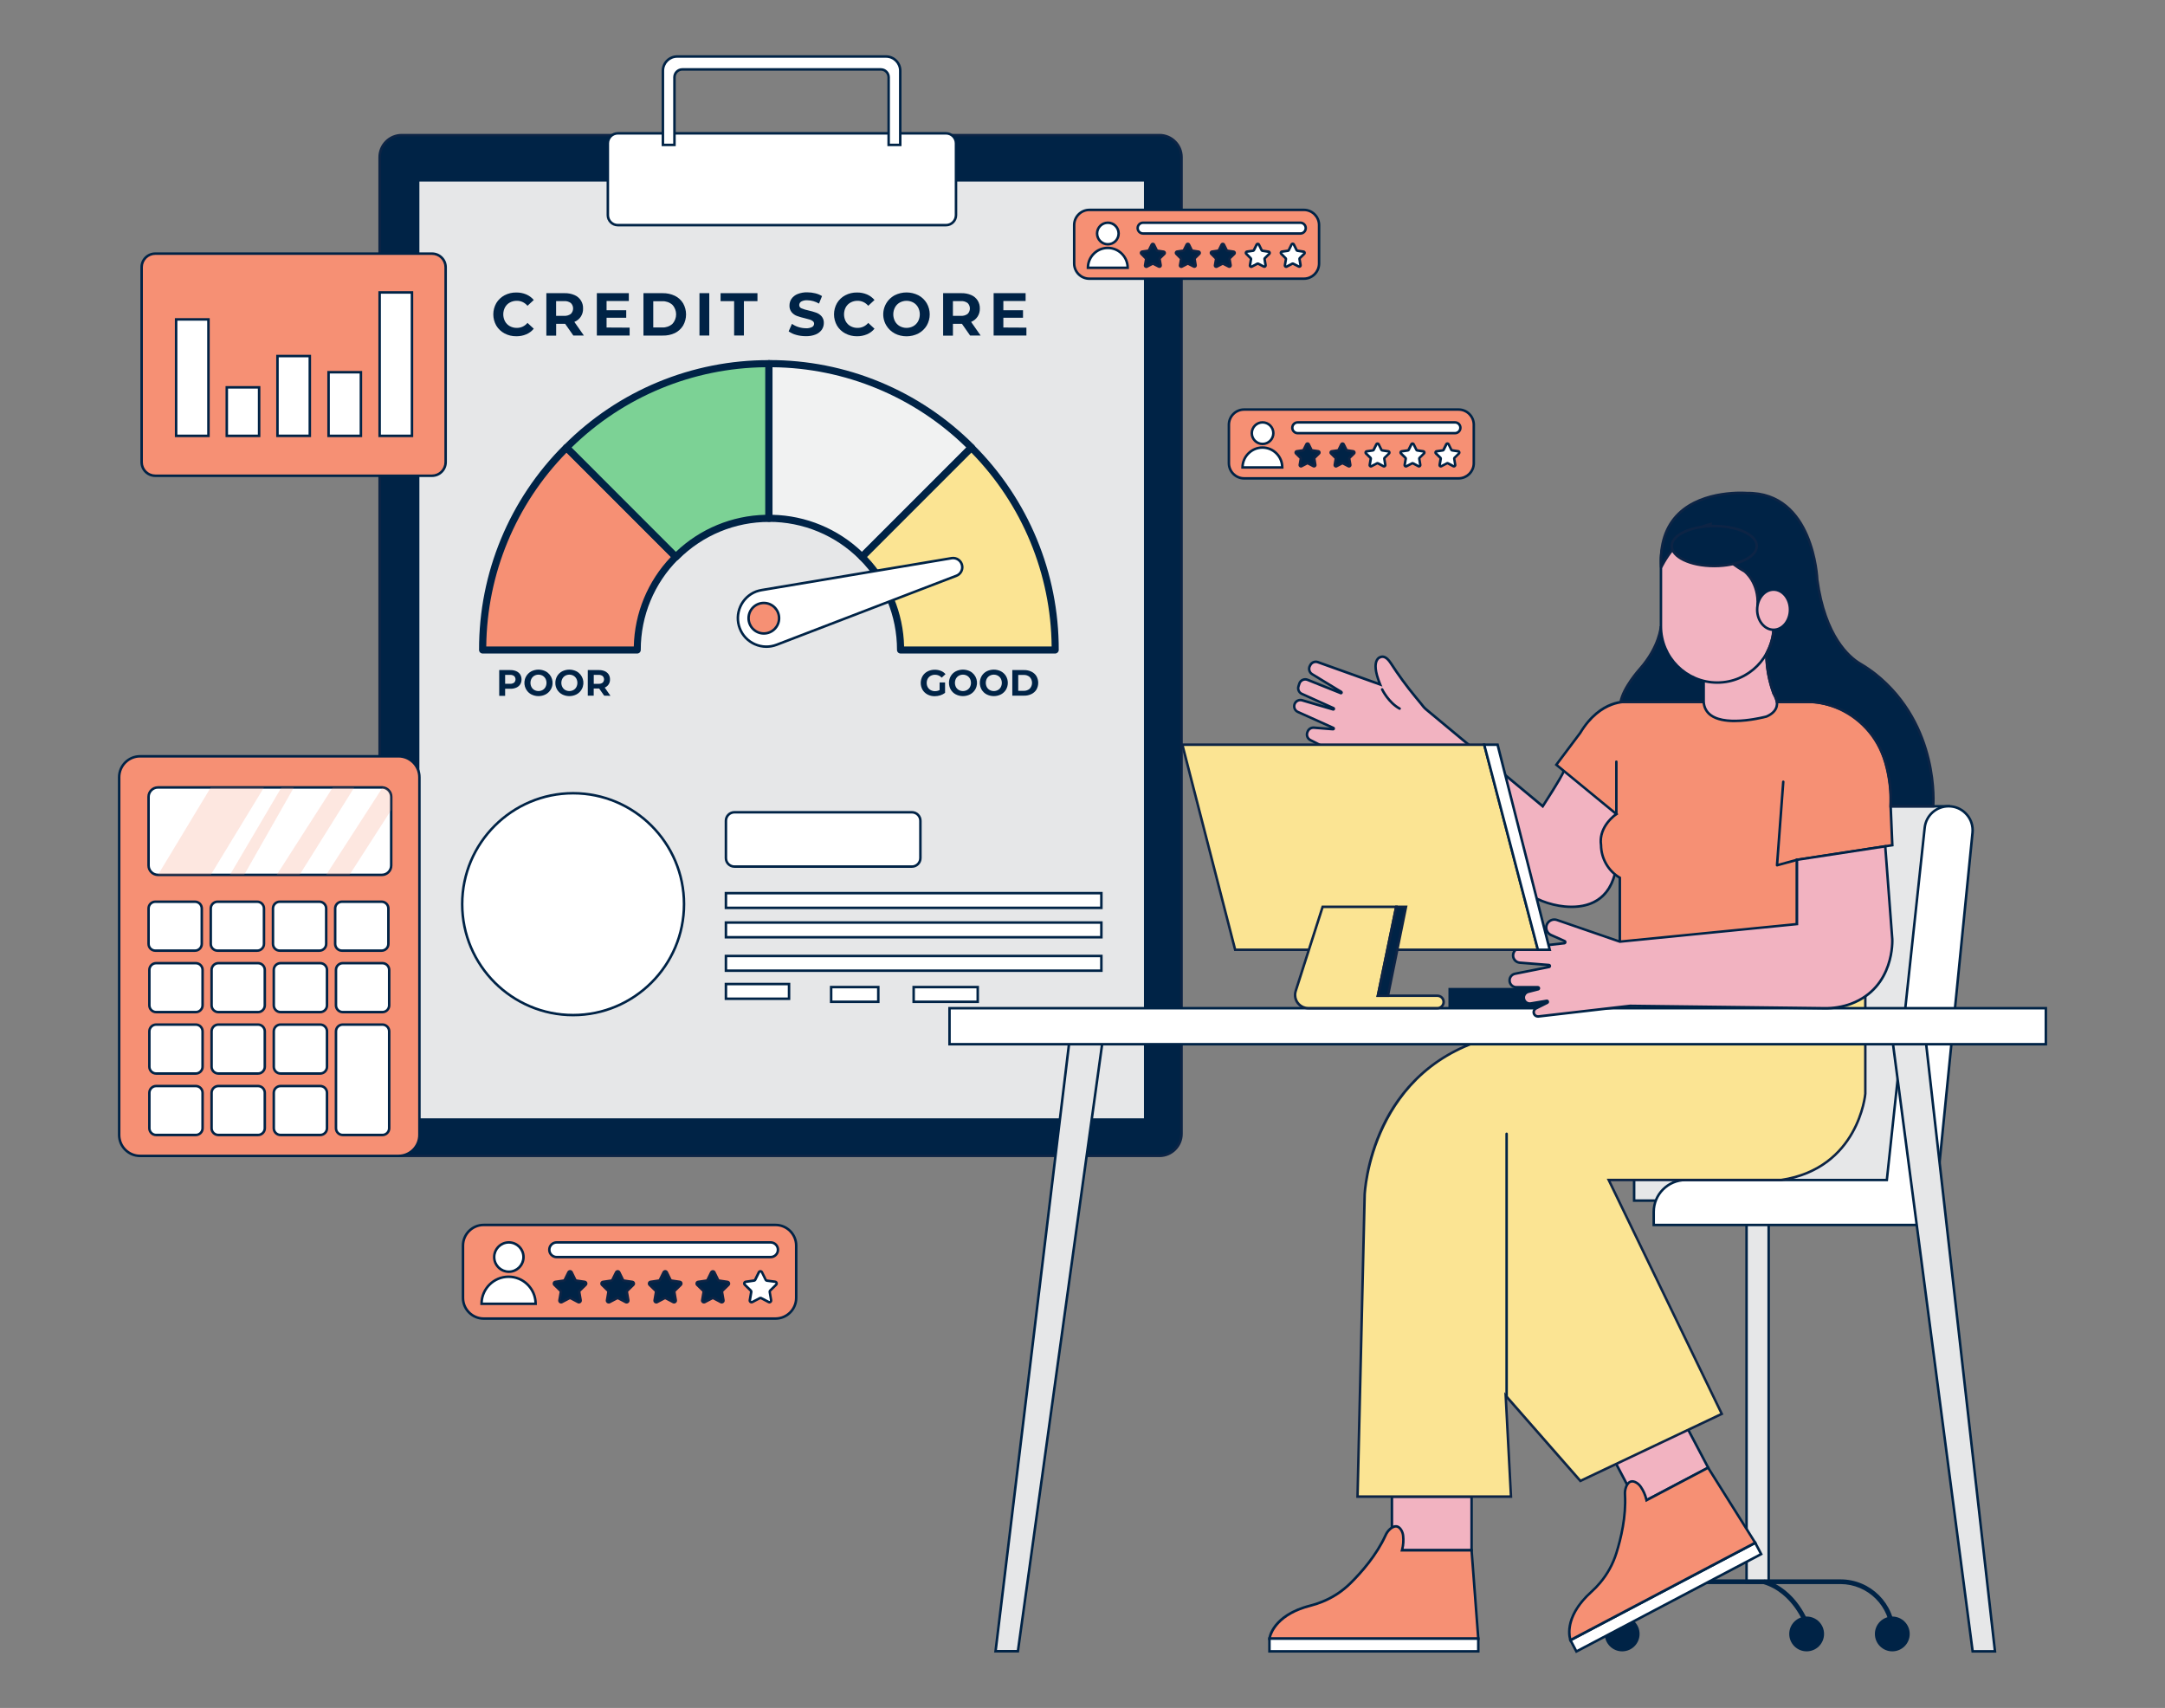 <?xml version="1.0" encoding="UTF-8"?>
<svg xmlns="http://www.w3.org/2000/svg" id="a" width="865.76" height="682.89" viewBox="0 0 865.76 682.89">
  <rect x="0" y="0" width="865.76" height="682.89" fill="#808080" stroke="none"/>
  <g>
    <g>
      <rect x="151.81" y="54.03" width="320.67" height="408.12" rx="8.82" ry="8.82" fill="#002346"></rect>
      <path d="M463.66,462.65H160.63c-5.14,0-9.32-4.18-9.32-9.32V62.85c0-5.14,4.18-9.32,9.32-9.32H463.66c5.14,0,9.32,4.18,9.32,9.32V453.33c0,5.14-4.18,9.32-9.32,9.32ZM160.63,54.53c-4.59,0-8.32,3.73-8.32,8.32V453.33c0,4.59,3.73,8.32,8.32,8.32H463.66c4.59,0,8.32-3.73,8.32-8.32V62.85c0-4.59-3.73-8.32-8.32-8.32H160.63Z" fill="#0d2445"></path>
    </g>
    <rect x="167.71" y="72.59" width="289.75" height="374.55" fill="#e6e7e8"></rect>
    <g>
      <rect x="243.07" y="53.31" width="139.22" height="36.71" rx="4" ry="4" fill="#fff"></rect>
      <path d="M378.29,90.52H247.07c-2.48,0-4.5-2.02-4.5-4.5v-28.71c0-2.48,2.02-4.5,4.5-4.5h131.22c2.48,0,4.5,2.02,4.5,4.5v28.71c0,2.48-2.02,4.5-4.5,4.5ZM247.07,53.81c-1.93,0-3.5,1.57-3.5,3.5v28.71c0,1.93,1.57,3.5,3.5,3.5h131.22c1.93,0,3.5-1.57,3.5-3.5v-28.71c0-1.93-1.57-3.5-3.5-3.5,0,0-131.22,0-131.22,0Z" fill="#002346"></path>
    </g>
    <g>
      <path d="M354.28,22.59h-83.48c-3.15,0-5.71,2.56-5.71,5.71v29.63h4.62V30.88c0-1.73,1.4-3.13,3.13-3.13h79.4c1.72,0,3.12,1.41,3.12,3.13v27.05h4.64V28.3c0-3.15-2.56-5.71-5.71-5.71h-.01Z" fill="#fff"></path>
      <path d="M360.5,58.43h-5.64V30.88c0-1.45-1.18-2.63-2.62-2.63h-79.4c-1.45,0-2.63,1.18-2.63,2.63v27.55h-5.62V28.3c0-3.42,2.79-6.21,6.21-6.21h83.49c3.42,0,6.21,2.79,6.21,6.21v30.13h0Zm-4.64-1h3.64V28.3c0-2.87-2.34-5.21-5.21-5.21h-83.49c-2.87,0-5.21,2.34-5.21,5.21v29.13h3.62V30.88c0-2,1.63-3.63,3.63-3.63h79.4c2,0,3.62,1.63,3.62,3.63v26.55h0Z" fill="#002346"></path>
    </g>
    <g>
      <rect x="56.64" y="101.41" width="121.57" height="88.81" rx="5.44" ry="5.44" fill="#f69074"></rect>
      <path d="M172.77,190.72H62.08c-3.28,0-5.94-2.67-5.94-5.94V106.85c0-3.28,2.66-5.94,5.94-5.94h110.69c3.28,0,5.94,2.66,5.94,5.94v77.93c0,3.28-2.66,5.94-5.94,5.94ZM62.08,101.91c-2.72,0-4.94,2.22-4.94,4.94v77.93c0,2.72,2.22,4.94,4.94,4.94h110.69c2.72,0,4.94-2.22,4.94-4.94V106.85c0-2.72-2.22-4.94-4.94-4.94,0,0-110.69,0-110.69,0Z" fill="#002346"></path>
    </g>
    <g>
      <rect x="70.43" y="127.71" width="12.93" height="46.56" fill="#fff"></rect>
      <path d="M83.86,174.77h-13.93v-47.56h13.93v47.56Zm-12.93-1h11.93v-45.56h-11.93v45.56Z" fill="#002346"></path>
    </g>
    <g>
      <rect x="90.69" y="154.87" width="12.93" height="19.4" fill="#fff"></rect>
      <path d="M104.12,174.77h-13.93v-20.4h13.93v20.4Zm-12.93-1h11.93v-18.4h-11.93v18.4Z" fill="#002346"></path>
    </g>
    <g>
      <rect x="110.96" y="142.36" width="12.93" height="31.9" fill="#fff"></rect>
      <path d="M124.39,174.76h-13.93v-32.9h13.93v32.9h0Zm-12.93-1h11.93v-30.9h-11.93v30.9Z" fill="#002346"></path>
    </g>
    <g>
      <rect x="131.39" y="148.83" width="12.93" height="25.44" fill="#fff"></rect>
      <path d="M144.82,174.77h-13.93v-26.44h13.93v26.44Zm-12.93-1h11.93v-24.44h-11.93v24.44Z" fill="#002346"></path>
    </g>
    <g>
      <rect x="151.81" y="116.93" width="12.93" height="57.34" fill="#fff"></rect>
      <path d="M165.24,174.77h-13.93v-58.34h13.93v58.34h0Zm-12.93-1h11.93v-56.34h-11.93v56.34Z" fill="#002346"></path>
    </g>
    <g>
      <rect x="47.65" y="302.39" width="120.07" height="159.77" rx="8.37" ry="8.37" fill="#f69074"></rect>
      <path d="M159.35,462.66H56.02c-4.89,0-8.87-3.98-8.87-8.87v-143.03c0-4.89,3.98-8.87,8.87-8.87h103.33c4.89,0,8.87,3.98,8.87,8.87v143.03c0,4.89-3.98,8.87-8.87,8.87ZM56.02,302.89c-4.34,0-7.87,3.53-7.87,7.87v143.03c0,4.34,3.53,7.87,7.87,7.87h103.33c4.34,0,7.87-3.53,7.87-7.87v-143.03c0-4.34-3.53-7.87-7.87-7.87H56.02Z" fill="#002346"></path>
    </g>
    <g>
      <path d="M156.44,318.6v27.45c0,2.07-1.66,3.74-3.73,3.75H63.17c-2.07,0-3.75-1.68-3.76-3.75v-27.45c0-2.07,1.69-3.75,3.76-3.76h89.83c1.95,.16,3.45,1.8,3.44,3.76Z" fill="#fff"></path>
      <path d="M63.17,350.3c-2.34,0-4.25-1.91-4.26-4.25v-27.45c0-2.34,1.92-4.25,4.26-4.26h89.83c2.24,.18,3.95,2.06,3.94,4.26v27.45c0,1.13-.44,2.2-1.23,3-.8,.8-1.86,1.25-2.99,1.25H63.17Zm89.79-34.96H63.17c-1.79,0-3.26,1.47-3.26,3.26v27.45c0,1.79,1.47,3.25,3.26,3.25h89.52c.88,0,1.7-.34,2.31-.96,.61-.61,.95-1.43,.94-2.29v-27.45c0-1.69-1.3-3.12-2.98-3.26h0Z" fill="#002346"></path>
    </g>
    <g>
      <rect x="59.41" y="360.53" width="21.28" height="19.57" rx="2.71" ry="2.71" fill="#fff"></rect>
      <path d="M77.98,380.6h-15.86c-1.77,0-3.21-1.44-3.21-3.21v-14.15c0-1.77,1.44-3.21,3.21-3.21h15.86c1.77,0,3.21,1.44,3.21,3.21v14.15c0,1.77-1.44,3.21-3.21,3.21Zm-15.86-19.57c-1.22,0-2.21,.99-2.21,2.21v14.15c0,1.22,.99,2.21,2.21,2.21h15.86c1.22,0,2.21-.99,2.21-2.21v-14.15c0-1.22-.99-2.21-2.21-2.21h-15.86Z" fill="#002346"></path>
    </g>
    <g>
      <rect x="84.28" y="360.53" width="21.28" height="19.57" rx="2.71" ry="2.71" fill="#fff"></rect>
      <path d="M102.85,380.6h-15.86c-1.77,0-3.21-1.44-3.21-3.21v-14.15c0-1.77,1.44-3.21,3.21-3.21h15.86c1.77,0,3.21,1.44,3.21,3.21v14.15c0,1.77-1.44,3.21-3.21,3.21Zm-15.86-19.57c-1.22,0-2.21,.99-2.21,2.21v14.15c0,1.22,.99,2.21,2.21,2.21h15.86c1.22,0,2.21-.99,2.21-2.21v-14.15c0-1.22-.99-2.21-2.21-2.21h-15.86Z" fill="#002346"></path>
    </g>
    <g>
      <rect x="109.16" y="360.53" width="21.28" height="19.57" rx="2.71" ry="2.71" fill="#fff"></rect>
      <path d="M127.73,380.6h-15.86c-1.77,0-3.21-1.44-3.21-3.21v-14.15c0-1.77,1.44-3.21,3.21-3.21h15.86c1.77,0,3.21,1.44,3.21,3.21v14.15c0,1.77-1.44,3.21-3.21,3.21Zm-15.86-19.57c-1.22,0-2.21,.99-2.21,2.21v14.15c0,1.22,.99,2.21,2.21,2.21h15.86c1.22,0,2.21-.99,2.21-2.21v-14.15c0-1.22-.99-2.21-2.21-2.21h-15.86Z" fill="#002346"></path>
    </g>
    <g>
      <rect x="134.03" y="360.53" width="21.28" height="19.57" rx="2.71" ry="2.71" fill="#fff"></rect>
      <path d="M152.6,380.6h-15.86c-1.77,0-3.21-1.44-3.21-3.21v-14.15c0-1.77,1.44-3.21,3.21-3.21h15.86c1.77,0,3.21,1.44,3.21,3.21v14.15c0,1.77-1.44,3.21-3.21,3.21Zm-15.86-19.57c-1.22,0-2.21,.99-2.21,2.21v14.15c0,1.22,.99,2.21,2.21,2.21h15.86c1.22,0,2.21-.99,2.21-2.21v-14.15c0-1.22-.99-2.21-2.21-2.21h-15.86Z" fill="#002346"></path>
    </g>
    <g>
      <rect x="59.73" y="385.1" width="21.28" height="19.57" rx="2.71" ry="2.71" fill="#fff"></rect>
      <path d="M78.3,405.17h-15.86c-1.77,0-3.21-1.44-3.21-3.21v-14.15c0-1.77,1.44-3.21,3.21-3.21h15.86c1.77,0,3.21,1.44,3.21,3.21v14.15c0,1.77-1.44,3.21-3.21,3.21Zm-15.86-19.57c-1.22,0-2.21,.99-2.21,2.21v14.15c0,1.22,.99,2.21,2.21,2.21h15.86c1.22,0,2.21-.99,2.21-2.21v-14.15c0-1.22-.99-2.21-2.21-2.21h-15.86Z" fill="#002346"></path>
    </g>
    <g>
      <rect x="84.61" y="385.1" width="21.28" height="19.57" rx="2.71" ry="2.71" fill="#fff"></rect>
      <path d="M103.18,405.17h-15.86c-1.77,0-3.21-1.44-3.21-3.21v-14.15c0-1.77,1.44-3.21,3.21-3.21h15.86c1.77,0,3.21,1.44,3.21,3.21v14.15c0,1.77-1.44,3.21-3.21,3.21Zm-15.86-19.57c-1.22,0-2.21,.99-2.21,2.21v14.15c0,1.22,.99,2.21,2.21,2.21h15.86c1.22,0,2.21-.99,2.21-2.21v-14.15c0-1.22-.99-2.21-2.21-2.21h-15.86Z" fill="#002346"></path>
    </g>
    <g>
      <rect x="109.48" y="385.1" width="21.28" height="19.57" rx="2.71" ry="2.71" fill="#fff"></rect>
      <path d="M128.05,405.17h-15.86c-1.77,0-3.21-1.44-3.21-3.21v-14.15c0-1.77,1.44-3.21,3.21-3.21h15.86c1.77,0,3.21,1.44,3.21,3.21v14.15c0,1.77-1.44,3.21-3.21,3.21Zm-15.86-19.57c-1.22,0-2.21,.99-2.21,2.21v14.15c0,1.22,.99,2.21,2.21,2.21h15.86c1.22,0,2.21-.99,2.21-2.21v-14.15c0-1.22-.99-2.21-2.21-2.21h-15.86Z" fill="#002346"></path>
    </g>
    <g>
      <rect x="134.35" y="385.1" width="21.28" height="19.57" rx="2.71" ry="2.71" fill="#fff"></rect>
      <path d="M152.92,405.17h-15.86c-1.77,0-3.21-1.44-3.21-3.21v-14.15c0-1.77,1.44-3.21,3.21-3.21h15.86c1.77,0,3.21,1.44,3.21,3.21v14.15c0,1.77-1.44,3.21-3.21,3.21Zm-15.86-19.57c-1.22,0-2.21,.99-2.21,2.21v14.15c0,1.22,.99,2.21,2.21,2.21h15.86c1.22,0,2.21-.99,2.21-2.21v-14.15c0-1.22-.99-2.21-2.21-2.21h-15.86Z" fill="#002346"></path>
    </g>
    <g>
      <rect x="59.73" y="409.66" width="21.28" height="19.57" rx="2.71" ry="2.71" fill="#fff"></rect>
      <path d="M78.3,429.73h-15.86c-1.77,0-3.21-1.44-3.21-3.21v-14.15c0-1.77,1.44-3.21,3.21-3.21h15.86c1.77,0,3.21,1.44,3.21,3.21v14.15c0,1.77-1.44,3.21-3.21,3.21Zm-15.86-19.57c-1.22,0-2.21,.99-2.21,2.21v14.15c0,1.22,.99,2.21,2.21,2.21h15.86c1.22,0,2.21-.99,2.21-2.21v-14.15c0-1.22-.99-2.21-2.21-2.21h-15.86Z" fill="#002346"></path>
    </g>
    <g>
      <rect x="84.61" y="409.66" width="21.28" height="19.57" rx="2.71" ry="2.71" fill="#fff"></rect>
      <path d="M103.18,429.73h-15.86c-1.77,0-3.21-1.44-3.21-3.21v-14.15c0-1.77,1.44-3.21,3.21-3.21h15.86c1.77,0,3.21,1.44,3.21,3.21v14.15c0,1.77-1.44,3.21-3.21,3.21Zm-15.86-19.57c-1.22,0-2.21,.99-2.21,2.21v14.15c0,1.22,.99,2.21,2.21,2.21h15.86c1.22,0,2.21-.99,2.21-2.21v-14.15c0-1.22-.99-2.21-2.21-2.21h-15.86Z" fill="#002346"></path>
    </g>
    <g>
      <rect x="109.48" y="409.66" width="21.28" height="19.57" rx="2.71" ry="2.71" fill="#fff"></rect>
      <path d="M128.05,429.73h-15.86c-1.77,0-3.21-1.44-3.21-3.21v-14.15c0-1.77,1.44-3.21,3.21-3.21h15.86c1.77,0,3.21,1.44,3.21,3.21v14.15c0,1.77-1.44,3.21-3.21,3.21Zm-15.86-19.57c-1.22,0-2.21,.99-2.21,2.21v14.15c0,1.22,.99,2.21,2.21,2.21h15.86c1.22,0,2.21-.99,2.21-2.21v-14.15c0-1.22-.99-2.21-2.21-2.21h-15.86Z" fill="#002346"></path>
    </g>
    <g>
      <rect x="134.35" y="409.66" width="21.28" height="44.14" rx="2.71" ry="2.71" fill="#fff"></rect>
      <path d="M152.92,454.3h-15.86c-1.77,0-3.21-1.44-3.21-3.21v-38.72c0-1.77,1.44-3.21,3.21-3.21h15.86c1.77,0,3.21,1.44,3.21,3.21v38.72c0,1.77-1.44,3.21-3.21,3.21Zm-15.86-44.14c-1.22,0-2.21,.99-2.21,2.21v38.72c0,1.22,.99,2.21,2.21,2.21h15.86c1.22,0,2.21-.99,2.21-2.21v-38.72c0-1.22-.99-2.21-2.21-2.21h-15.86Z" fill="#002346"></path>
    </g>
    <g>
      <rect x="59.73" y="434.23" width="21.28" height="19.57" rx="2.71" ry="2.71" fill="#fff"></rect>
      <path d="M78.3,454.3h-15.86c-1.77,0-3.21-1.44-3.21-3.21v-14.15c0-1.77,1.44-3.21,3.21-3.21h15.86c1.77,0,3.21,1.44,3.21,3.21v14.15c0,1.77-1.44,3.21-3.21,3.21Zm-15.86-19.57c-1.22,0-2.21,.99-2.21,2.21v14.15c0,1.22,.99,2.21,2.21,2.21h15.86c1.22,0,2.21-.99,2.21-2.21v-14.15c0-1.22-.99-2.21-2.21-2.21h-15.86Z" fill="#002346"></path>
    </g>
    <g>
      <rect x="84.61" y="434.23" width="21.28" height="19.57" rx="2.71" ry="2.71" fill="#fff"></rect>
      <path d="M103.18,454.3h-15.86c-1.77,0-3.21-1.44-3.21-3.21v-14.15c0-1.77,1.44-3.21,3.21-3.21h15.86c1.77,0,3.21,1.44,3.21,3.21v14.15c0,1.77-1.44,3.21-3.21,3.21Zm-15.86-19.57c-1.22,0-2.21,.99-2.21,2.21v14.15c0,1.22,.99,2.21,2.21,2.21h15.86c1.22,0,2.21-.99,2.21-2.21v-14.15c0-1.22-.99-2.21-2.21-2.21h-15.86Z" fill="#002346"></path>
    </g>
    <g>
      <rect x="109.48" y="434.23" width="21.28" height="19.57" rx="2.71" ry="2.71" fill="#fff"></rect>
      <path d="M128.05,454.3h-15.86c-1.77,0-3.21-1.44-3.21-3.21v-14.15c0-1.77,1.44-3.21,3.21-3.21h15.86c1.77,0,3.21,1.44,3.21,3.21v14.15c0,1.77-1.44,3.21-3.21,3.21Zm-15.86-19.57c-1.22,0-2.21,.99-2.21,2.21v14.15c0,1.22,.99,2.21,2.21,2.21h15.86c1.22,0,2.21-.99,2.21-2.21v-14.15c0-1.22-.99-2.21-2.21-2.21h-15.86Z" fill="#002346"></path>
    </g>
    <g>
      <circle cx="229.18" cy="361.51" r="44.35" fill="#fff"></circle>
      <path d="M229.18,406.36c-24.73,0-44.85-20.12-44.85-44.85s20.12-44.85,44.85-44.85,44.85,20.12,44.85,44.85-20.12,44.85-44.85,44.85Zm0-88.7c-24.18,0-43.85,19.67-43.85,43.85s19.67,43.85,43.85,43.85,43.85-19.67,43.85-43.85-19.67-43.85-43.85-43.85Z" fill="#002346"></path>
    </g>
    <g>
      <rect x="290.29" y="324.77" width="77.77" height="21.72" rx="3.4" ry="3.4" fill="#fff"></rect>
      <path d="M364.66,346.99h-70.97c-2.15,0-3.9-1.75-3.9-3.9v-14.92c0-2.15,1.75-3.9,3.9-3.9h70.97c2.15,0,3.9,1.75,3.9,3.9v14.92c0,2.15-1.75,3.9-3.9,3.9Zm-70.97-21.72c-1.6,0-2.9,1.3-2.9,2.9v14.92c0,1.6,1.3,2.9,2.9,2.9h70.97c1.6,0,2.9-1.3,2.9-2.9v-14.92c0-1.6-1.3-2.9-2.9-2.9h-70.97Z" fill="#002346"></path>
    </g>
    <g>
      <rect x="290.29" y="357.11" width="150.14" height="5.88" fill="#fff"></rect>
      <path d="M440.93,363.49h-151.14v-6.88h151.14v6.88Zm-150.14-1h149.14v-4.88h-149.14v4.88Z" fill="#002346"></path>
    </g>
    <g>
      <rect x="290.29" y="368.86" width="150.14" height="5.88" fill="#fff"></rect>
      <path d="M440.93,375.24h-151.14v-6.88h151.14v6.88Zm-150.14-1h149.14v-4.88h-149.14v4.88Z" fill="#002346"></path>
    </g>
    <g>
      <rect x="290.29" y="382.23" width="150.14" height="5.88" fill="#fff"></rect>
      <path d="M440.93,388.61h-151.14v-6.88h151.14v6.88Zm-150.14-1h149.14v-4.88h-149.14v4.88Z" fill="#002346"></path>
    </g>
    <g>
      <rect x="290.29" y="393.45" width="25.24" height="5.88" fill="#fff"></rect>
      <path d="M316.03,399.83h-26.24v-6.88h26.24v6.88Zm-25.24-1h24.24v-4.88h-24.24v4.88Z" fill="#002346"></path>
    </g>
    <g>
      <rect x="332.37" y="394.67" width="18.85" height="5.88" fill="#fff"></rect>
      <path d="M351.72,401.05h-19.85v-6.88h19.85v6.88Zm-18.85-1h17.85v-4.88h-17.85v4.88Z" fill="#002346"></path>
    </g>
    <g>
      <rect x="365.36" y="394.67" width="25.62" height="5.88" fill="#fff"></rect>
      <path d="M391.48,401.05h-26.62v-6.88h26.62v6.88Zm-25.62-1h24.62v-4.88h-24.62v4.88Z" fill="#002346"></path>
    </g>
    <g opacity=".22">
      <polygon points="63.17 349.8 84.28 314.84 105.56 314.84 84.28 349.8 63.17 349.8" fill="#f69074"></polygon>
    </g>
    <g opacity=".22">
      <polygon points="91.95 349.8 112.55 314.84 117.52 314.84 97.63 349.8 91.95 349.8" fill="#f69074"></polygon>
    </g>
    <g opacity=".22">
      <polygon points="110.65 349.8 133.08 314.84 141.66 314.84 119.8 349.8 110.65 349.8" fill="#f69074"></polygon>
    </g>
    <g opacity=".22">
      <path d="M156.44,318.6v5.26l-16.68,25.94h-9.33l22.57-34.95c1.95,.16,3.45,1.79,3.44,3.75Z" fill="#f69074"></path>
    </g>
    <path d="M270.27,222.65c-9.88,9.86-15.43,23.26-15.41,37.22h-61.86c-.04-30.37,12.03-59.5,33.53-80.94l43.74,43.72Z" fill="#f69074"></path>
    <path d="M254.86,261.3h-61.86c-.79,0-1.43-.64-1.43-1.43-.09-30.76,12.14-60.27,33.95-81.95,.55-.55,1.45-.55,2,0l43.72,43.72c.55,.55,.55,1.45,0,2-9.63,9.58-15.03,22.62-15,36.21,.01,.78-.6,1.42-1.38,1.45h0Zm-60.41-2.82h59c.31-13.36,5.59-26.12,14.82-35.78l-41.72-41.72c-20.31,20.72-31.81,48.49-32.1,77.5h0Z" fill="#002346"></path>
    <path d="M307.49,145.4v61.84c-13.96-.02-27.36,5.53-37.22,15.41l-43.72-43.72c21.44-21.5,50.57-33.57,80.94-33.53Z" fill="#7cd295"></path>
    <path d="M270.27,224.08c-.38,0-.73-.15-1-.42l-43.72-43.72c-.55-.55-.55-1.45,0-2,21.7-21.82,51.23-34.05,82-33.95,.79,0,1.43,.64,1.43,1.43v61.84c0,.78-.64,1.42-1.42,1.42h-.01c-13.59-.03-26.63,5.37-36.21,15-.28,.28-.67,.42-1.07,.4h0Zm-41.7-45.15l41.71,41.72c9.67-9.22,22.42-14.5,35.78-14.82v-59c-29.01,.29-56.78,11.79-77.49,32.1h0Z" fill="#002346"></path>
    <path d="M388.44,178.93l-43.73,43.72c-9.86-9.88-23.26-15.43-37.22-15.41v-61.84c30.37-.04,59.5,12.03,80.95,33.53Z" fill="#f1f2f2"></path>
    <path d="M344.71,224.08c-.38,0-.73-.15-1-.42-9.58-9.63-22.62-15.03-36.21-15-.78,0-1.42-.63-1.43-1.41h0v-61.85c0-.79,.64-1.43,1.43-1.43,30.77-.09,60.3,12.13,82,33.95,.54,.56,.54,1.44,0,2l-43.73,43.72c-.28,.29-.66,.45-1.06,.44h0Zm-35.79-18.25c13.36,.31,26.11,5.6,35.78,14.82l41.71-41.72c-20.71-20.31-48.48-31.81-77.49-32.1v59h0Z" fill="#002346"></path>
    <path d="M422,259.87h-61.87c.02-13.96-5.53-27.36-15.42-37.22l43.73-43.72c21.51,21.44,33.59,50.57,33.56,80.94Z" fill="#fbe493"></path>
    <path d="M422,261.3h-61.87c-.79,0-1.43-.64-1.43-1.43,.03-13.59-5.37-26.63-15-36.21-.54-.56-.54-1.44,0-2l43.73-43.72c.55-.55,1.45-.55,2,0,21.81,21.69,34.03,51.2,33.95,81.95-.01,.76-.62,1.38-1.38,1.41h0Zm-60.46-2.82h59c-.28-29.01-11.79-56.78-32.1-77.5l-41.71,41.72c9.21,9.67,14.5,22.43,14.81,35.78Z" fill="#002346"></path>
    <path d="M201.75,133.31c-1.36-.72-2.5-1.8-3.29-3.12-1.59-2.79-1.59-6.21,0-9,.79-1.32,1.93-2.4,3.29-3.12,1.45-.76,3.06-1.15,4.7-1.12,1.37-.02,2.73,.24,4,.77,1.16,.5,2.19,1.26,3,2.23l-2.52,2.32c-1.04-1.28-2.6-2.02-4.25-2-.98-.02-1.95,.22-2.81,.69-.81,.44-1.48,1.11-1.92,1.92-.93,1.75-.93,3.86,0,5.61,.45,.81,1.11,1.47,1.92,1.92,.86,.47,1.83,.71,2.81,.69,1.65,.02,3.22-.72,4.25-2l2.52,2.33c-.8,.98-1.83,1.75-3,2.24-1.26,.54-2.63,.8-4,.78-1.64,.02-3.25-.37-4.7-1.14Z" fill="#002346"></path>
    <path d="M229.26,134.15l-3.26-4.67h-3.6v4.72h-3.92v-16.98h7.33c1.34-.03,2.67,.22,3.91,.75,2.16,.9,3.54,3.05,3.44,5.39,.1,2.34-1.3,4.49-3.48,5.35l3.8,5.44h-4.22Zm-1-13c-.78-.56-1.73-.83-2.69-.76h-3.19v5.9h3.19c.96,.06,1.91-.21,2.69-.77,1.21-1.18,1.23-3.11,.06-4.31-.02-.02-.04-.04-.06-.06Z" fill="#002346"></path>
    <path d="M251.78,131v3.15h-13.11v-16.93h12.79v3.14h-8.9v3.68h7.86v3h-7.86v3.91l9.22,.05Z" fill="#002346"></path>
    <path d="M257.31,117.22h7.69c1.69-.03,3.36,.33,4.88,1.05,1.36,.67,2.5,1.71,3.29,3,1.57,2.76,1.57,6.14,0,8.9-.79,1.29-1.93,2.33-3.29,3-1.53,.71-3.2,1.05-4.88,1h-7.69v-16.95Zm7.5,13.71c1.48,.07,2.93-.43,4.05-1.41,2.02-2.16,2.02-5.51,0-7.67-1.12-.98-2.57-1.48-4.05-1.41h-3.58v10.49h3.58Z" fill="#002346"></path>
    <path d="M279.71,117.22h3.92v16.93h-3.92s0-16.93,0-16.93Z" fill="#002346"></path>
    <path d="M293.57,120.41h-5.42v-3.19h14.75v3.19h-5.42v13.74h-3.91v-13.74h0Z" fill="#002346"></path>
    <path d="M318.37,133.89c-1.08-.28-2.1-.76-3-1.41l1.33-3c.78,.56,1.66,1,2.58,1.28,.97,.31,1.98,.48,3,.48,.85,.06,1.7-.11,2.47-.49,.49-.26,.8-.77,.8-1.32,0-.39-.17-.76-.47-1-.36-.29-.77-.51-1.21-.64-.5-.17-1.16-.34-2-.54-1.08-.24-2.13-.55-3.17-.92-.82-.3-1.54-.81-2.11-1.47-.62-.76-.94-1.73-.89-2.71,0-.95,.27-1.88,.8-2.67,.6-.85,1.44-1.51,2.41-1.9,1.25-.5,2.59-.74,3.93-.7,1.07,0,2.13,.13,3.17,.39,.96,.22,1.87,.6,2.71,1.11l-1.21,3c-1.42-.84-3.04-1.3-4.7-1.33-.84-.06-1.69,.13-2.43,.53-.49,.3-.78,.84-.78,1.41s.36,1.1,.91,1.29c.89,.37,1.81,.65,2.76,.84,1.07,.24,2.13,.54,3.17,.91,.82,.3,1.55,.8,2.12,1.46,.62,.75,.93,1.71,.88,2.68,0,.95-.28,1.87-.81,2.65-.61,.85-1.45,1.51-2.43,1.9-1.25,.5-2.59,.73-3.94,.7-1.32,0-2.63-.17-3.89-.53h0Z" fill="#002346"></path>
    <path d="M338,133.31c-1.36-.71-2.5-1.8-3.29-3.12-1.59-2.79-1.59-6.21,0-9,.79-1.32,1.93-2.41,3.29-3.12,1.45-.76,3.06-1.15,4.7-1.12,1.37-.02,2.73,.24,4,.77,1.16,.5,2.19,1.26,3,2.23l-2.51,2.32c-1.04-1.28-2.61-2.02-4.26-2-.98-.02-1.94,.22-2.8,.69-.81,.44-1.48,1.11-1.93,1.92-.91,1.76-.91,3.85,0,5.61,.45,.81,1.12,1.48,1.93,1.92,.86,.47,1.82,.71,2.8,.69,1.65,.02,3.22-.71,4.26-2l2.51,2.33c-.8,.98-1.83,1.75-3,2.24-1.27,.53-2.63,.8-4,.78-1.64,.02-3.25-.37-4.7-1.14Z" fill="#002346"></path>
    <path d="M357.76,133.3c-1.37-.72-2.51-1.8-3.31-3.13-2.48-4.08-1.17-9.4,2.91-11.88,.13-.08,.26-.16,.4-.23,2.99-1.51,6.51-1.51,9.5,0,1.37,.73,2.51,1.82,3.31,3.14,1.62,2.78,1.62,6.22,0,9-.8,1.32-1.95,2.4-3.31,3.13-2.98,1.52-6.52,1.52-9.5,0v-.03Zm7.46-2.89c.8-.45,1.46-1.12,1.9-1.92,.93-1.75,.93-3.86,0-5.61-.44-.81-1.1-1.47-1.9-1.92-1.69-.92-3.72-.92-5.41,0-.8,.45-1.46,1.11-1.9,1.92-.93,1.75-.93,3.86,0,5.61,.44,.8,1.1,1.47,1.9,1.92,1.69,.92,3.72,.92,5.41,0Z" fill="#002346"></path>
    <path d="M387.93,134.15l-3.26-4.67h-3.6v4.72h-3.92v-16.98h7.32c1.34-.03,2.68,.22,3.91,.75,1.04,.44,1.93,1.18,2.55,2.13,.62,.97,.93,2.11,.9,3.26,.03,1.15-.28,2.28-.91,3.25-.63,.94-1.53,1.67-2.58,2.1l3.8,5.44h-4.21Zm-1-13c-.78-.56-1.73-.83-2.68-.76h-3.19v5.9h3.19c.96,.06,1.9-.21,2.68-.77,1.21-1.18,1.23-3.11,.06-4.31-.02-.02-.04-.04-.06-.06Z" fill="#002346"></path>
    <path d="M410.45,131v3.15h-13.11v-16.93h12.79v3.14h-8.9v3.68h7.86v3h-7.86v3.91l9.22,.05h0Z" fill="#002346"></path>
    <path d="M375.75,272.87h2.17v4.16c-.58,.44-1.23,.78-1.93,1-.72,.22-1.46,.33-2.21,.34-1,.02-1.98-.22-2.87-.68-.83-.44-1.52-1.09-2-1.89-.96-1.69-.96-3.77,0-5.46,.48-.8,1.17-1.45,2-1.88,.89-.46,1.89-.7,2.9-.68,.84-.01,1.66,.14,2.44,.45,.71,.28,1.35,.73,1.85,1.31l-1.52,1.41c-.68-.75-1.64-1.17-2.65-1.16-.61-.01-1.2,.13-1.74,.41-.5,.27-.91,.67-1.19,1.16-.29,.52-.43,1.11-.42,1.71-.01,.59,.13,1.18,.42,1.7,.28,.49,.69,.89,1.18,1.16,.53,.29,1.12,.43,1.72,.42,.64,0,1.27-.14,1.84-.44v-3.04h0Z" fill="#002346"></path>
    <path d="M382.2,277.64c-.83-.43-1.52-1.09-2-1.9-.96-1.68-.96-3.74,0-5.42,.48-.81,1.17-1.47,2-1.9,1.81-.91,3.93-.91,5.74,0,2.55,1.36,3.5,4.53,2.14,7.08-.49,.91-1.23,1.65-2.14,2.14-1.8,.92-3.94,.92-5.74,0Zm4.51-1.75c.48-.27,.88-.67,1.15-1.16,.56-1.06,.56-2.34,0-3.4-.27-.48-.67-.89-1.15-1.16-1.02-.56-2.26-.56-3.28,0-.48,.27-.88,.68-1.15,1.16-.55,1.07-.55,2.33,0,3.4,.27,.49,.67,.89,1.15,1.16,1.02,.56,2.26,.56,3.28,0Z" fill="#002346"></path>
    <path d="M394.54,277.64c-.83-.44-1.52-1.09-2-1.9-.96-1.68-.96-3.74,0-5.42,.48-.81,1.17-1.46,2-1.9,1.81-.91,3.94-.91,5.75,0,.82,.44,1.52,1.1,2,1.9,.97,1.68,.97,3.74,0,5.42-.48,.8-1.18,1.46-2,1.9-1.81,.92-3.94,.92-5.75,0Zm4.52-1.75c.48-.27,.88-.68,1.15-1.16,.55-1.07,.55-2.33,0-3.4-.27-.48-.67-.88-1.15-1.16-1.02-.56-2.26-.56-3.28,0-.48,.27-.88,.68-1.15,1.16-.56,1.06-.56,2.34,0,3.4,.27,.49,.67,.89,1.15,1.16,1.02,.56,2.26,.56,3.28,0Z" fill="#002346"></path>
    <path d="M404.81,267.91h4.65c1.04-.03,2.07,.19,3,.64,.82,.39,1.52,1.02,2,1.79,.95,1.67,.95,3.71,0,5.38-.48,.77-1.18,1.4-2,1.79-.93,.45-1.96,.67-3,.64h-4.65v-10.24h0Zm4.53,8.3c.9,.04,1.78-.26,2.45-.86,1.22-1.3,1.22-3.34,0-4.64-.67-.59-1.55-.9-2.45-.85h-2.16v6.35h2.16Z" fill="#002346"></path>
    <g>
      <path d="M304.64,235.93l76-12.76c2-.28,3.85,1.12,4.13,3.12,.23,1.64-.68,3.24-2.21,3.88l-72,27.63c-5.88,2.26-12.47-.68-14.73-6.56s.68-12.47,6.56-14.73c.73-.26,1.48-.45,2.25-.58Z" fill="#fff"></path>
      <path d="M306.47,259.06c-1.65,0-3.29-.35-4.84-1.04-2.9-1.29-5.13-3.64-6.27-6.61-1.14-2.97-1.05-6.2,.24-9.11,1.29-2.9,3.64-5.13,6.61-6.27,.77-.27,1.55-.48,2.35-.61l76-12.76c2.29-.32,4.39,1.27,4.71,3.55,.26,1.87-.77,3.68-2.51,4.41l-72.01,27.64c-1.39,.53-2.83,.8-4.27,.8h0Zm74.68-35.43c-.14,0-.29,0-.44,.03l-75.99,12.76c-.74,.12-1.46,.31-2.16,.56-2.71,1.04-4.86,3.08-6.04,5.74-1.18,2.66-1.26,5.62-.22,8.34s3.08,4.87,5.74,6.05,5.62,1.26,8.34,.22l72-27.63c1.31-.55,2.09-1.92,1.89-3.34-.22-1.58-1.58-2.73-3.13-2.73h.01Z" fill="#002346"></path>
    </g>
    <g>
      <circle cx="305.45" cy="247.18" r="6.1" fill="#f69074"></circle>
      <path d="M305.45,253.78c-3.64,0-6.6-2.96-6.6-6.6s2.96-6.6,6.6-6.6,6.6,2.96,6.6,6.6-2.96,6.6-6.6,6.6Zm0-12.2c-3.09,0-5.6,2.51-5.6,5.6s2.51,5.6,5.6,5.6,5.6-2.51,5.6-5.6-2.51-5.6-5.6-5.6Z" fill="#002346"></path>
    </g>
    <path d="M206.46,268.36c.63,.28,1.16,.72,1.55,1.29,.37,.6,.56,1.29,.54,2,.02,.71-.16,1.4-.54,2-.38,.57-.92,1.02-1.55,1.29-.75,.32-1.55,.47-2.36,.45h-2.1v2.82h-2.37v-10.3h4.43c.82-.02,1.64,.13,2.4,.45h0Zm-.87,4.58c.73-.71,.75-1.87,.04-2.6,0-.01-.03-.03-.04-.04-.47-.33-1.04-.5-1.62-.46h-1.97v3.56h2c.57,.03,1.13-.13,1.59-.46h0Z" fill="#002346"></path>
    <path d="M212.46,277.64c-2.55-1.36-3.5-4.53-2.14-7.08,.49-.91,1.23-1.65,2.14-2.14,1.81-.91,3.93-.91,5.74,0,2.55,1.35,3.51,4.51,2.16,7.06-.49,.92-1.24,1.67-2.16,2.16-1.8,.92-3.94,.92-5.74,0Zm4.51-1.75c.48-.27,.88-.67,1.15-1.16,.56-1.06,.56-2.34,0-3.4-.27-.48-.67-.89-1.15-1.16-1.02-.56-2.25-.56-3.27,0-.48,.27-.88,.68-1.15,1.16-.56,1.06-.56,2.34,0,3.4,.27,.49,.67,.89,1.15,1.16,1.02,.56,2.25,.56,3.27,0Z" fill="#002346"></path>
    <path d="M224.81,277.64c-1.71-.89-2.77-2.68-2.73-4.61,0-.95,.24-1.89,.72-2.71,.48-.8,1.17-1.46,2-1.9,1.81-.91,3.93-.91,5.74,0,2.55,1.36,3.5,4.53,2.14,7.08-.49,.91-1.23,1.65-2.14,2.14-1.8,.92-3.94,.92-5.74,0h0Zm4.51-1.75c.48-.27,.88-.67,1.15-1.16,.56-1.06,.56-2.34,0-3.4-.27-.48-.67-.89-1.15-1.16-1.02-.56-2.26-.56-3.28,0-.48,.27-.87,.68-1.14,1.16-.56,1.06-.56,2.34,0,3.4,.27,.48,.66,.89,1.14,1.16,1.02,.56,2.26,.56,3.28,0Z" fill="#002346"></path>
    <path d="M241.6,278.15l-2-2.85h-2.18v2.85h-2.37v-10.24h4.43c.81-.02,1.62,.13,2.37,.45,.62,.28,1.16,.72,1.54,1.29,.37,.6,.56,1.29,.54,2,.03,.71-.16,1.41-.55,2-.38,.57-.92,1.01-1.55,1.27l2.29,3.29-2.52-.06h0Zm-.6-7.85c-.48-.33-1.05-.5-1.63-.46h-1.93v3.57h1.93c.58,.04,1.16-.12,1.63-.47,.73-.72,.73-1.9,0-2.63h0Z" fill="#002346"></path>
    <g>
      <rect x="429.55" y="83.92" width="97.93" height="27.51" rx="6.08" ry="6.08" fill="#f69074"></rect>
      <path d="M521.4,111.93h-85.77c-3.63,0-6.58-2.95-6.58-6.58v-15.35c0-3.63,2.95-6.58,6.58-6.58h85.77c3.63,0,6.58,2.95,6.58,6.58v15.35c0,3.63-2.95,6.58-6.58,6.58Zm-85.77-27.51c-3.08,0-5.58,2.5-5.58,5.58v15.35c0,3.08,2.5,5.58,5.58,5.58h85.77c3.08,0,5.58-2.5,5.58-5.58v-15.35c0-3.08-2.5-5.58-5.58-5.58h-85.77Z" fill="#002346"></path>
    </g>
    <g>
      <path d="M447.33,93.36c0,2.38-1.93,4.31-4.31,4.31s-4.31-1.93-4.31-4.31,1.92-4.3,4.29-4.31c2.38-.01,4.32,1.91,4.33,4.29v.02Z" fill="#fff"></path>
      <path d="M443.02,98.17c-2.65,0-4.81-2.16-4.81-4.81s2.15-4.8,4.79-4.81c2.65-.05,4.82,2.14,4.83,4.79v.02c0,2.65-2.16,4.81-4.81,4.81Zm0-8.62h-.02c-2.09,0-3.79,1.72-3.79,3.81s1.71,3.81,3.81,3.81,3.81-1.71,3.81-3.81h0c-.01-2.11-1.72-3.81-3.81-3.81Z" fill="#002346"></path>
    </g>
    <g>
      <path d="M443,99.13c-4.39,0-7.94,3.54-7.95,7.93h15.89c0-4.38-3.55-7.93-7.94-7.93h0Z" fill="#fff"></path>
      <path d="M451.44,107.57h-16.89v-.5c0-2.26,.88-4.38,2.48-5.98s3.71-2.46,5.96-2.46h.01c4.65,0,8.44,3.79,8.44,8.44v.5Zm-15.87-1h14.86c-.26-3.87-3.49-6.94-7.42-6.94h-.01c-1.98,0-3.85,.77-5.25,2.17-1.29,1.29-2.05,2.97-2.17,4.77h0Z" fill="#002346"></path>
    </g>
    <g>
      <path d="M520,93.36h-62.9c-1.19,0-2.15-.96-2.16-2.15h0c0-1.19,.97-2.16,2.16-2.16h62.9c1.19,0,2.15,.97,2.15,2.16h0c0,1.19-.96,2.15-2.15,2.15h0Z" fill="#fff"></path>
      <path d="M520,93.86h-62.9c-1.46,0-2.65-1.19-2.66-2.65,0-1.47,1.19-2.66,2.66-2.66h62.9c1.46,0,2.65,1.2,2.65,2.66s-1.19,2.65-2.65,2.65Zm-62.9-4.31c-.92,0-1.66,.74-1.66,1.66s.75,1.65,1.66,1.65h62.9c.91,0,1.65-.74,1.65-1.65s-.74-1.66-1.65-1.66h-62.9Z" fill="#002346"></path>
    </g>
    <g>
      <path d="M461.47,97.81l1.08,2.19c.08,.15,.22,.25,.39,.28l2.41,.35c.28,.04,.47,.3,.43,.58-.02,.11-.07,.21-.15,.29l-1.75,1.7c-.12,.12-.17,.29-.14,.45l.41,2.4c.04,.28-.15,.54-.43,.58-.11,.02-.22,0-.31-.05l-2.15-1.1c-.15-.08-.33-.08-.48,0l-2.16,1.13c-.24,.13-.55,.04-.68-.2-.05-.1-.07-.22-.05-.33l.41-2.4c.03-.17-.03-.33-.15-.45l-1.74-1.75c-.2-.2-.21-.52-.01-.72,.08-.08,.18-.13,.29-.15l2.41-.35c.16-.03,.31-.13,.38-.28l1.08-2.19c.13-.25,.44-.34,.69-.21,.1,.05,.17,.13,.22,.23h0Z" fill="#002346"></path>
      <path d="M458.38,107.17c-.1,0-.19-.01-.29-.04-.26-.08-.47-.25-.59-.48-.11-.2-.15-.43-.1-.66l.41-2.39-1.75-1.76c-.39-.38-.4-1.02-.01-1.42,.15-.16,.36-.26,.57-.3l2.41-.35,1.08-2.2c.27-.51,.88-.69,1.37-.43,.19,.1,.34,.26,.43,.45l1.08,2.19,2.42,.36c.55,.08,.93,.6,.85,1.15-.03,.22-.14,.42-.29,.57l-1.75,1.7,.41,2.41c.04,.27-.02,.54-.18,.76s-.39,.36-.66,.4c-.21,.03-.43,0-.62-.1l-2.15-1.1-2.18,1.13c-.14,.08-.3,.12-.47,.12h.01Zm2.63-9.16l-1.09,2.18c-.14,.29-.42,.5-.75,.55l-2.42,.35,1.74,1.77c.23,.22,.35,.56,.29,.89l-.41,2.4,2.17-1.13c.29-.16,.65-.16,.95,0l2.14,1.1-.39-2.4c-.06-.32,.04-.66,.29-.89l1.75-1.7-2.41-.37c-.33-.05-.61-.25-.76-.54l-1.09-2.21h-.01Z" fill="#0d2445"></path>
    </g>
    <g>
      <path d="M475.46,97.81l1.08,2.19c.07,.15,.22,.25,.38,.28l2.41,.35c.28,.04,.47,.3,.43,.58-.02,.11-.07,.21-.15,.29l-1.74,1.7c-.12,.12-.18,.28-.15,.45l.41,2.4c.05,.27-.13,.53-.4,.58-.11,.02-.23,0-.33-.05l-2.16-1.1c-.15-.08-.32-.08-.47,0l-2.16,1.13c-.25,.13-.56,.03-.69-.22-.05-.1-.07-.21-.05-.31l.41-2.4c.03-.16-.02-.33-.14-.45l-1.75-1.75c-.2-.2-.21-.52-.01-.72,.08-.08,.18-.13,.29-.15l2.41-.35c.17-.03,.31-.13,.39-.28l1.08-2.19c.13-.25,.44-.34,.69-.21,.1,.05,.17,.13,.22,.23h0Z" fill="#002346"></path>
      <path d="M472.38,107.16c-.36,0-.72-.2-.9-.54-.1-.19-.14-.41-.1-.62l.41-2.41-1.75-1.76c-.19-.18-.3-.44-.3-.71s.1-.52,.29-.72c.15-.16,.36-.26,.57-.3l2.41-.35,1.09-2.2c.27-.51,.88-.69,1.37-.43,.19,.1,.34,.26,.43,.45l1.08,2.19,2.41,.36c.55,.08,.93,.6,.85,1.15-.03,.22-.14,.42-.29,.57l-1.74,1.7,.4,2.41c.1,.54-.26,1.06-.8,1.16-.22,.04-.46,0-.66-.1l-2.15-1.09-2.17,1.13c-.15,.08-.31,.11-.47,.11h.02Zm2.63-9.15l-1.09,2.18c-.16,.3-.44,.5-.76,.55l-2.42,.35,1.75,1.77c.24,.23,.34,.57,.28,.9l-.41,2.38,2.18-1.13c.29-.16,.64-.16,.94,0l2.15,1.09-.4-2.4c-.06-.33,.05-.67,.3-.9l1.73-1.69-2.41-.37c-.33-.05-.61-.26-.76-.55l-1.08-2.19h0Z" fill="#0d2445"></path>
    </g>
    <g>
      <path d="M489.44,97.81l1.08,2.19c.07,.15,.22,.25,.38,.28l2.41,.35c.28,.04,.48,.29,.44,.57-.01,.11-.07,.22-.15,.3l-1.75,1.7c-.12,.12-.17,.29-.14,.45l.41,2.4c.04,.28-.15,.54-.43,.58-.11,.02-.22,0-.31-.05l-2.16-1.1c-.15-.08-.32-.08-.47,0l-2.16,1.13c-.25,.13-.56,.03-.69-.22-.05-.1-.07-.21-.05-.31l.42-2.4c.03-.17-.03-.33-.15-.45l-1.75-1.75c-.2-.2-.2-.52,0-.72,.08-.08,.18-.13,.3-.15l2.41-.35c.16-.03,.31-.13,.38-.28l1.08-2.19c.13-.25,.44-.34,.69-.21,.1,.05,.17,.13,.22,.23h-.01Z" fill="#002346"></path>
      <path d="M486.36,107.16c-.36,0-.72-.2-.9-.54-.1-.19-.14-.41-.1-.62l.42-2.41-1.76-1.76c-.19-.18-.3-.44-.3-.71s.1-.52,.29-.72c.16-.16,.37-.27,.59-.29l2.4-.35,1.08-2.2c.27-.51,.88-.69,1.37-.43,.19,.1,.34,.26,.43,.45l1.08,2.19,2.41,.36c.55,.07,.94,.58,.86,1.13-.03,.22-.13,.43-.29,.59l-1.75,1.7,.41,2.41c.09,.56-.29,1.08-.84,1.16-.21,.03-.43,0-.62-.1l-2.16-1.1-2.17,1.13c-.15,.08-.31,.11-.47,.11h.02Zm2.63-9.15l-1.09,2.18c-.15,.29-.43,.5-.75,.55l-2.42,.35,1.74,1.77c.23,.23,.34,.56,.29,.88l-.42,2.41,2.18-1.13c.29-.16,.64-.16,.94,0l2.15,1.09-.39-2.4c-.06-.32,.04-.66,.29-.89l1.75-1.7-2.42-.37c-.33-.05-.61-.26-.76-.55l-1.08-2.2h0Z" fill="#0d2445"></path>
    </g>
    <g>
      <path d="M503.43,97.81l1.07,2.19c.08,.15,.22,.25,.39,.28l2.41,.35c.28,.04,.47,.3,.43,.58-.02,.11-.07,.21-.15,.29l-1.74,1.7c-.12,.12-.18,.28-.15,.45l.41,2.4c.04,.28-.15,.54-.43,.58-.11,.02-.22,0-.31-.05l-2.15-1.1c-.15-.08-.33-.08-.48,0l-2.15,1.13c-.25,.13-.56,.03-.69-.22-.05-.1-.07-.21-.05-.31l.41-2.4c.03-.17-.03-.33-.15-.45l-1.74-1.75c-.2-.2-.21-.52-.01-.72,.08-.08,.18-.13,.29-.15l2.41-.35c.17-.03,.31-.13,.39-.28l1.07-2.19c.14-.25,.46-.34,.71-.2,.09,.05,.17,.13,.21,.22h0Z" fill="#fff"></path>
      <path d="M500.35,107.16c-.36,0-.72-.2-.9-.54-.1-.19-.14-.41-.1-.62l.41-2.41-1.75-1.76c-.19-.18-.3-.43-.3-.7s.1-.52,.29-.72c.15-.16,.36-.26,.57-.3l2.41-.35,1.08-2.2c.28-.52,.91-.69,1.4-.42,.18,.1,.33,.25,.42,.44l1.07,2.19,2.42,.35c.55,.08,.93,.6,.85,1.15-.03,.22-.14,.42-.29,.57l-1.74,1.7,.4,2.41c.09,.56-.29,1.08-.84,1.16-.21,.03-.43,0-.62-.1l-2.15-1.1-2.17,1.13c-.15,.08-.31,.12-.47,.12h0Zm2.63-9.14l-1.08,2.18c-.16,.3-.44,.5-.76,.55l-2.42,.35,1.74,1.77c.23,.22,.35,.56,.29,.89l-.41,2.4,2.16-1.13c.29-.16,.65-.16,.95,0l2.14,1.1-.39-2.4c-.06-.33,.05-.67,.3-.9l1.73-1.69-2.41-.37c-.33-.05-.61-.25-.76-.54l-1.08-2.2h0Z" fill="#002346"></path>
    </g>
    <g>
      <path d="M517.41,97.81l1.08,2.19c.07,.15,.22,.25,.38,.28l2.41,.35c.28,.04,.47,.3,.43,.58-.02,.11-.07,.21-.15,.29l-1.74,1.7c-.12,.12-.18,.28-.15,.45l.42,2.4c.04,.28-.15,.54-.43,.58-.11,.02-.22,0-.31-.05l-2.16-1.1c-.15-.08-.32-.08-.47,0l-2.16,1.13c-.25,.13-.56,.03-.69-.22-.05-.1-.07-.21-.05-.31l.41-2.4c.03-.16-.02-.33-.14-.45l-1.75-1.75c-.2-.2-.21-.52-.01-.72,.08-.08,.18-.13,.29-.15l2.38-.33c.16-.03,.3-.13,.38-.28l1.08-2.19c.1-.26,.4-.39,.66-.29,.13,.05,.24,.16,.29,.29h0Z" fill="#fff"></path>
      <path d="M514.32,107.16c-.1,0-.2-.02-.3-.05-.26-.08-.47-.26-.59-.5-.1-.19-.14-.41-.1-.62l.41-2.41-1.75-1.76c-.19-.18-.3-.44-.3-.71s.1-.52,.29-.72c.15-.16,.36-.26,.57-.29l2.39-.33,1.08-2.2c.08-.21,.27-.41,.52-.52,.25-.11,.52-.11,.77-.02,.25,.1,.46,.3,.56,.55l1.07,2.17,2.41,.36c.55,.08,.93,.6,.85,1.15-.03,.22-.14,.42-.29,.57l-1.74,1.7,.41,2.41c.09,.56-.29,1.08-.84,1.16-.21,.03-.43,0-.62-.1l-2.16-1.1-2.17,1.13c-.15,.08-.31,.12-.47,.12h0Zm2.61-9.17l-1.11,2.23c-.16,.3-.42,.49-.74,.55l-2.4,.33,1.75,1.77c.24,.23,.34,.57,.28,.9l-.41,2.38,2.18-1.13c.29-.16,.64-.16,.94,0l2.15,1.09-.4-2.4c-.05-.33,.06-.66,.29-.89l1.74-1.7-2.41-.37c-.33-.05-.61-.26-.76-.55l-1.1-2.23h0v.02Z" fill="#002346"></path>
    </g>
    <g>
      <rect x="491.42" y="163.75" width="97.93" height="27.51" rx="6.08" ry="6.08" fill="#f69074"></rect>
      <path d="M583.27,191.76h-85.77c-3.63,0-6.58-2.95-6.58-6.58v-15.35c0-3.63,2.95-6.58,6.58-6.58h85.77c3.63,0,6.58,2.95,6.58,6.58v15.35c0,3.63-2.95,6.58-6.58,6.58Zm-85.77-27.51c-3.08,0-5.58,2.5-5.58,5.58v15.35c0,3.08,2.5,5.58,5.58,5.58h85.77c3.08,0,5.58-2.5,5.58-5.58v-15.35c0-3.08-2.5-5.58-5.58-5.58h-85.77Z" fill="#002346"></path>
    </g>
    <g>
      <path d="M509.2,173.19c0,2.38-1.93,4.31-4.31,4.31s-4.31-1.93-4.31-4.31,1.93-4.31,4.31-4.31h0c2.38,0,4.31,1.93,4.31,4.31Z" fill="#fff"></path>
      <path d="M504.89,178c-2.65,0-4.81-2.16-4.81-4.81s2.16-4.81,4.81-4.81,4.81,2.16,4.81,4.81-2.16,4.81-4.81,4.81Zm0-8.62c-2.1,0-3.81,1.71-3.81,3.81s1.71,3.81,3.81,3.81,3.81-1.71,3.81-3.81-1.71-3.81-3.81-3.81Z" fill="#002346"></path>
    </g>
    <g>
      <path d="M504.82,178.95c-4.38,.03-7.92,3.57-7.95,7.95h15.89c0-4.39-3.54-7.94-7.93-7.95h-.01Z" fill="#fff"></path>
      <path d="M513.26,187.4h-16.89v-.5c.03-4.63,3.82-8.42,8.45-8.45h.01c2.25,0,4.37,.88,5.97,2.48,1.59,1.6,2.47,3.72,2.46,5.97v.5Zm-15.87-1h14.85c-.12-1.8-.87-3.48-2.16-4.76-1.4-1.41-3.27-2.18-5.26-2.19v0c-3.92,.02-7.15,3.1-7.43,6.95h0Z" fill="#002346"></path>
    </g>
    <g>
      <path d="M581.84,173.19h-62.9c-1.19,0-2.15-.96-2.16-2.15h0c0-1.19,.97-2.16,2.16-2.16h62.9c1.19,0,2.16,.97,2.16,2.16h0c0,1.19-.97,2.15-2.16,2.15Z" fill="#fff"></path>
      <path d="M581.84,173.69h-62.9c-1.46,0-2.65-1.19-2.66-2.65,0-1.47,1.19-2.66,2.66-2.66h62.9c1.47,0,2.66,1.19,2.66,2.66s-1.2,2.65-2.66,2.65Zm-62.9-4.31c-.92,0-1.66,.74-1.66,1.66s.75,1.65,1.66,1.65h62.9c.91,0,1.66-.74,1.66-1.65s-.74-1.66-1.66-1.66h-62.9Z" fill="#002346"></path>
    </g>
    <g>
      <path d="M523.35,177.64l1.07,2.18c.08,.15,.22,.26,.39,.28l2.41,.35c.28,.04,.47,.3,.43,.58-.02,.11-.07,.21-.15,.29l-1.74,1.7c-.12,.12-.18,.28-.15,.45l.41,2.4c.05,.28-.14,.54-.41,.59-.11,.02-.23,0-.33-.05l-2.15-1.13c-.15-.08-.33-.08-.48,0l-2.15,1.13c-.25,.13-.56,.04-.69-.21-.05-.1-.07-.22-.05-.33l.41-2.4c.03-.17-.03-.33-.15-.45l-1.74-1.7c-.2-.2-.21-.52-.01-.72,.08-.08,.18-.13,.29-.15l2.41-.35c.17-.02,.31-.13,.39-.28l1.07-2.18c.12-.25,.43-.36,.68-.24,.1,.05,.19,.13,.24,.24h0Z" fill="#002346"></path>
      <path d="M520.26,186.96c-.36,0-.71-.2-.9-.54-.1-.2-.14-.43-.1-.65l.41-2.4-1.75-1.71c-.4-.39-.41-1.03-.02-1.43,.16-.16,.36-.26,.58-.29l2.41-.35,1.08-2.19c.11-.24,.32-.42,.57-.51s.53-.07,.77,.04c.2,.1,.37,.27,.47,.47l1.07,2.18,2.42,.36c.27,.04,.5,.18,.66,.4s.23,.48,.19,.75c-.03,.22-.14,.42-.3,.57l-1.74,1.7,.4,2.41c.05,.26-.01,.53-.17,.75-.15,.22-.39,.37-.65,.42-.22,.04-.45,0-.65-.1l-2.15-1.13-2.16,1.13c-.15,.08-.31,.12-.47,.12h.03Zm2.63-2.25c.16,0,.33,.04,.47,.12l2.15,1.13-.4-2.41c-.05-.33,.06-.66,.3-.89l1.74-1.7-2.41-.37c-.33-.05-.61-.25-.76-.55l-1.07-2.19h0l-1.09,2.19c-.15,.3-.44,.51-.77,.55l-2.41,.35,1.74,1.72c.24,.23,.35,.56,.29,.89l-.41,2.4,2.16-1.12c.15-.08,.31-.12,.47-.12h0Z" fill="#0d2445"></path>
    </g>
    <g>
      <path d="M537.33,177.64l1.08,2.18c.07,.15,.21,.26,.38,.28l2.41,.35c.28,.04,.48,.29,.44,.57-.01,.11-.07,.22-.15,.3l-1.75,1.7c-.12,.12-.17,.28-.15,.45l.42,2.4c.05,.28-.14,.54-.41,.59-.11,.02-.23,0-.33-.05l-2.16-1.13c-.15-.08-.32-.08-.47,0l-2.16,1.13c-.25,.13-.56,.04-.69-.21-.05-.1-.07-.22-.05-.33l.41-2.4c.03-.16-.02-.33-.14-.45l-1.75-1.7c-.2-.2-.2-.52,0-.72,.08-.08,.18-.13,.3-.15l2.41-.35c.17-.02,.31-.13,.38-.28l1.08-2.18c.13-.25,.43-.35,.69-.22,.1,.05,.18,.13,.22,.22h0Z" fill="#002346"></path>
      <path d="M534.24,186.97c-.1,0-.2-.02-.3-.05-.26-.08-.47-.26-.59-.49-.1-.2-.14-.43-.1-.65l.41-2.4-1.75-1.71c-.4-.39-.41-1.03-.02-1.43,.16-.16,.37-.27,.59-.29l2.4-.35,1.08-2.19c.12-.24,.33-.42,.59-.51,.26-.08,.53-.06,.77,.06,.19,.1,.35,.25,.44,.44l1.08,2.18,2.41,.36c.26,.03,.5,.17,.66,.39,.16,.21,.24,.48,.2,.75-.03,.22-.13,.43-.3,.59l-1.75,1.7,.41,2.41c.05,.26-.01,.53-.17,.75-.15,.22-.39,.37-.65,.42-.22,.04-.45,0-.65-.1l-2.16-1.13-2.17,1.13c-.15,.08-.31,.12-.47,.12h.04Zm2.63-2.25c.16,0,.33,.04,.48,.12l2.15,1.13-.4-2.41c-.05-.34,.06-.66,.29-.89l1.76-1.71-2.42-.37c-.33-.05-.62-.26-.76-.56l-1.07-2.17h0l-1.09,2.18c-.14,.3-.42,.5-.76,.55l-2.41,.35,1.74,1.72c.24,.24,.34,.57,.28,.9l-.41,2.4,2.18-1.12c.14-.08,.3-.12,.46-.12h-.02Z" fill="#0d2445"></path>
    </g>
    <g>
      <path d="M551.31,177.64l1.08,2.18c.08,.15,.22,.26,.39,.28l2.41,.35c.28,.04,.47,.3,.43,.58-.02,.11-.07,.21-.15,.29l-1.75,1.7c-.12,.12-.17,.29-.14,.45l.41,2.4c.05,.28-.14,.54-.41,.59-.11,.02-.23,0-.33-.05l-2.16-1.13c-.15-.08-.32-.08-.47,0l-2.16,1.13c-.24,.13-.55,.04-.68-.2-.06-.1-.08-.23-.05-.34l.41-2.4c.03-.17-.03-.33-.15-.45l-1.74-1.7c-.2-.2-.21-.52-.01-.72,.08-.08,.18-.13,.29-.15l2.41-.35c.17-.02,.31-.13,.38-.28l1.08-2.18c.13-.25,.43-.35,.69-.22,.1,.05,.18,.13,.22,.22h0Z" fill="#fff"></path>
      <path d="M548.22,186.97c-.09,0-.19,0-.28-.04-.26-.07-.47-.25-.6-.48-.11-.21-.15-.45-.1-.68l.41-2.38-1.75-1.71c-.4-.39-.41-1.03-.02-1.43,.16-.16,.36-.26,.58-.29l2.41-.35,1.08-2.19c.12-.24,.33-.42,.59-.51,.26-.08,.53-.06,.77,.06,.19,.1,.35,.25,.44,.44h0l1.08,2.18,2.42,.36c.27,.04,.5,.18,.66,.4s.23,.48,.19,.75c-.03,.22-.14,.42-.3,.57l-1.75,1.7,.41,2.41c.05,.26-.01,.53-.17,.75-.15,.22-.39,.37-.65,.42-.22,.04-.45,0-.65-.1l-2.16-1.13-2.17,1.13c-.14,.08-.3,.12-.47,.12h.03Zm2.63-2.25c.16,0,.33,.04,.48,.12l2.15,1.13-.39-2.41c-.06-.32,.05-.65,.28-.89l1.76-1.71-2.41-.37c-.33-.05-.61-.25-.76-.55l-1.08-2.18h0l-1.09,2.18c-.13,.29-.43,.51-.77,.55l-2.4,.35,1.74,1.72c.24,.23,.35,.56,.29,.89l-.41,2.4,2.17-1.12c.14-.08,.3-.12,.47-.12h-.03Z" fill="#002346"></path>
    </g>
    <g>
      <path d="M565.3,177.64l1.08,2.18c.07,.15,.21,.26,.38,.28l2.41,.35c.28,.04,.47,.3,.43,.58-.02,.11-.07,.21-.15,.29l-1.74,1.7c-.12,.12-.18,.28-.15,.45l.41,2.4c.06,.27-.12,.54-.39,.59-.12,.02-.24,0-.34-.05l-2.16-1.13c-.15-.08-.32-.08-.47,0l-2.16,1.13c-.25,.13-.56,.04-.69-.21-.05-.1-.07-.22-.05-.33l.41-2.4c.03-.16-.02-.33-.14-.45l-1.75-1.7c-.2-.2-.21-.52-.01-.72,.08-.08,.18-.13,.29-.15l2.41-.35c.17-.02,.31-.13,.39-.28l1.08-2.18c.13-.25,.43-.35,.69-.22,.1,.05,.18,.13,.22,.22h0Z" fill="#fff"></path>
      <path d="M567.48,186.97c-.17,0-.33-.04-.48-.12l-2.15-1.13-2.17,1.13c-.49,.26-1.1,.07-1.36-.42-.1-.2-.14-.43-.1-.65l.41-2.4-1.75-1.71c-.4-.39-.41-1.03-.02-1.43,.16-.16,.36-.26,.58-.29l2.41-.35,1.09-2.19c.12-.24,.33-.42,.59-.51,.26-.08,.53-.06,.77,.06,.19,.1,.35,.25,.44,.44h0l1.08,2.18,2.41,.36c.27,.04,.5,.18,.66,.4s.23,.48,.19,.75c-.03,.22-.14,.42-.3,.57l-1.74,1.7,.4,2.41c.05,.24,0,.51-.15,.73s-.37,.38-.63,.43c-.07,0-.14,.02-.2,.02l.02,.02Zm-2.64-2.25c.16,0,.33,.04,.48,.12l2.15,1.13-.4-2.41c-.05-.33,.06-.66,.3-.89l1.74-1.7-2.41-.37c-.33-.04-.62-.26-.76-.57l-1.07-2.16h0l-1.09,2.18c-.15,.3-.44,.5-.77,.55l-2.41,.35,1.75,1.72c.24,.24,.34,.57,.28,.9l-.41,2.4,2.18-1.12c.14-.08,.3-.12,.47-.12h-.03Z" fill="#002346"></path>
    </g>
    <g>
      <path d="M579.28,177.64l1.08,2.18c.07,.15,.21,.26,.38,.28l2.41,.35c.28,.04,.48,.29,.44,.57-.01,.11-.07,.22-.15,.3l-1.75,1.7c-.12,.12-.17,.29-.14,.45l.41,2.4c.05,.28-.14,.54-.41,.59-.11,.02-.23,0-.33-.05l-2.16-1.13c-.15-.08-.32-.08-.47,0l-2.16,1.13c-.25,.13-.56,.04-.69-.21-.05-.1-.07-.22-.05-.33l.42-2.4c.02-.17-.03-.33-.15-.45l-1.75-1.7c-.2-.2-.2-.52,0-.72,.08-.08,.18-.13,.3-.15l2.41-.35c.17-.02,.31-.13,.38-.28l1.08-2.18c.13-.25,.43-.35,.69-.22,.1,.05,.18,.13,.22,.22h0Z" fill="#fff"></path>
      <path d="M576.19,186.96c-.36,0-.71-.2-.9-.54-.1-.2-.14-.43-.1-.65l.42-2.4-1.76-1.71c-.4-.39-.41-1.03-.02-1.43,.16-.16,.37-.27,.59-.29l2.4-.35,1.08-2.19c.12-.24,.33-.42,.59-.51,.26-.08,.53-.06,.77,.06,.19,.1,.35,.25,.44,.44l1.08,2.18,2.41,.36c.26,.03,.5,.17,.66,.39,.16,.21,.24,.48,.2,.75-.03,.22-.13,.43-.3,.59l-1.75,1.7,.41,2.41c.05,.26-.01,.53-.17,.75-.15,.22-.39,.37-.65,.42-.22,.04-.45,0-.65-.1l-2.16-1.13-2.17,1.13c-.15,.08-.31,.12-.47,.12h.05Zm2.63-2.25c.16,0,.33,.04,.48,.12l2.15,1.13-.39-2.41c-.06-.32,.05-.65,.28-.89l1.76-1.71-2.42-.37c-.33-.05-.62-.26-.76-.56l-1.07-2.17h0l-1.09,2.18c-.14,.3-.42,.5-.76,.55l-2.41,.35,1.74,1.72c.23,.24,.34,.55,.3,.87l-.42,2.42,2.18-1.12c.14-.08,.3-.12,.47-.12h-.04Z" fill="#002346"></path>
    </g>
    <g>
      <rect x="185.15" y="489.77" width="133.24" height="37.43" rx="8.27" ry="8.27" fill="#f69074"></rect>
      <path d="M310.12,527.7h-116.7c-4.84,0-8.77-3.93-8.77-8.77v-20.89c0-4.84,3.93-8.77,8.77-8.77h116.7c4.84,0,8.77,3.93,8.77,8.77v20.89c0,4.84-3.93,8.77-8.77,8.77Zm-116.7-37.43c-4.28,0-7.77,3.49-7.77,7.77v20.89c0,4.28,3.49,7.77,7.77,7.77h116.7c4.28,0,7.77-3.49,7.77-7.77v-20.89c0-4.28-3.49-7.77-7.77-7.77h-116.7Z" fill="#002346"></path>
    </g>
    <g>
      <path d="M209.34,502.62c0,3.24-2.63,5.86-5.87,5.85-3.24,0-5.86-2.63-5.85-5.87,0-3.23,2.63-5.85,5.86-5.85s5.86,2.62,5.86,5.86h0Z" fill="#fff"></path>
      <path d="M203.48,508.97h0c-3.51,0-6.36-2.86-6.35-6.37,0-3.5,2.86-6.35,6.36-6.35s6.36,2.85,6.36,6.36h0c0,3.51-2.86,6.36-6.36,6.36h0Zm0-11.72c-2.95,0-5.35,2.4-5.36,5.35,0,2.96,2.4,5.36,5.35,5.37h0c2.95,0,5.35-2.4,5.36-5.35h0c0-2.96-2.4-5.37-5.36-5.37h0Z" fill="#002346"></path>
    </g>
    <g>
      <path d="M203.38,510.48c-5.97,0-10.81,4.84-10.81,10.81h21.62c0-5.97-4.84-10.81-10.81-10.81h0Z" fill="#fff"></path>
      <path d="M214.69,521.79h-22.62v-.5c0-6.24,5.07-11.31,11.31-11.31s11.31,5.07,11.31,11.31v.5Zm-21.61-1h20.6c-.26-5.45-4.78-9.81-10.3-9.81s-10.04,4.36-10.3,9.81Z" fill="#002346"></path>
    </g>
    <g>
      <path d="M308.17,502.62h-85.58c-1.62,0-2.93-1.31-2.93-2.93h0c0-1.62,1.31-2.93,2.93-2.94h85.58c1.62,0,2.93,1.32,2.93,2.94h0c0,1.62-1.31,2.93-2.93,2.93Z" fill="#fff"></path>
      <path d="M308.17,503.12h-85.58c-1.89,0-3.43-1.54-3.43-3.43s1.54-3.43,3.43-3.44h85.58c1.89,0,3.43,1.55,3.43,3.44s-1.54,3.43-3.43,3.43Zm-85.58-5.87c-1.34,0-2.43,1.1-2.43,2.44s1.09,2.43,2.43,2.43h85.58c1.34,0,2.43-1.09,2.43-2.43s-1.09-2.44-2.43-2.44h-85.58Z" fill="#002346"></path>
    </g>
    <g>
      <path d="M228.59,508.67l1.46,3c.1,.21,.3,.35,.53,.38l3.28,.48c.38,.05,.64,.4,.58,.78-.02,.15-.09,.29-.2,.4l-2.37,2.31c-.17,.16-.24,.39-.2,.62l.56,3.26c.06,.38-.21,.74-.59,.79-.14,.02-.28,0-.41-.06l-2.93-1.54c-.2-.11-.45-.11-.65,0l-2.93,1.54c-.34,.18-.75,.05-.93-.29-.07-.13-.09-.29-.07-.44l.56-3.26c.03-.23-.04-.46-.2-.62l-2.38-2.31c-.27-.26-.28-.7-.02-.98,.11-.11,.25-.18,.41-.2l3.28-.48c.23-.03,.42-.17,.52-.38l1.47-3c.17-.34,.59-.47,.93-.3,.13,.07,.24,.17,.3,.3h0Z" fill="#002346"></path>
      <path d="M224.4,521.2c-.12,0-.24-.02-.36-.05-.3-.09-.55-.3-.7-.58-.12-.23-.16-.5-.12-.76l.56-3.26c0-.06-.02-.14-.07-.19l-2.37-2.3c-.23-.22-.36-.52-.36-.83s.11-.62,.33-.85c.19-.19,.44-.32,.7-.35l3.27-.48c.06,0,.12-.05,.14-.1l1.47-3c.15-.29,.39-.5,.7-.6,.3-.1,.62-.07,.91,.07,.22,.11,.41,.29,.52,.52h0l1.46,3.01s.08,.09,.15,.1l3.28,.48c.31,.04,.59,.21,.78,.46s.27,.57,.22,.88c-.04,.26-.16,.5-.35,.69l-2.37,2.31s-.07,.11-.06,.17l.56,3.27c.05,.33-.03,.65-.22,.9-.19,.26-.47,.42-.79,.47-.24,.04-.48,0-.7-.11l-2.94-1.55c-.06-.03-.12-.03-.18,0l-2.94,1.54c-.17,.09-.36,.14-.55,.14h.03Zm3.59-12.41c-.07,0-.15,.04-.18,.1l-1.47,2.99c-.17,.35-.51,.6-.9,.66l-3.28,.48c-.05,0-.09,.03-.12,.06-.06,.06-.06,.21,0,.27l2.38,2.31c.28,.29,.4,.67,.35,1.05l-.56,3.27s0,.09,.02,.12c.04,.08,.18,.12,.26,.08l2.93-1.54c.35-.19,.77-.19,1.12,0l2.92,1.54s.06,.02,.1,.01c.09-.01,.18-.13,.17-.23l-.56-3.25c-.07-.39,.06-.79,.35-1.07l2.36-2.31s.05-.07,.06-.11c0-.09-.07-.2-.16-.21l-3.28-.48c-.39-.05-.73-.3-.9-.65l-1.46-3s-.05-.06-.08-.08c-.02-.01-.05-.02-.07-.02h0Z" fill="#0d2445"></path>
    </g>
    <g>
      <path d="M247.61,508.67l1.47,3c.1,.21,.29,.35,.52,.38l3.28,.48c.38,.05,.64,.4,.59,.77-.02,.15-.09,.3-.2,.41l-2.38,2.31c-.16,.16-.24,.39-.2,.62l.56,3.26c.07,.38-.19,.73-.56,.8-.15,.03-.3,0-.44-.07l-2.94-1.54c-.2-.11-.44-.11-.64,0l-2.93,1.54c-.34,.18-.75,.05-.93-.29-.07-.13-.09-.29-.07-.44l.56-3.26c.04-.23-.03-.46-.2-.62l-2.37-2.31c-.27-.26-.28-.7-.02-.98,.11-.11,.25-.18,.4-.2l3.28-.48c.23-.03,.42-.17,.52-.38l1.47-3c.17-.34,.59-.47,.93-.3,.13,.07,.24,.17,.3,.3h0Z" fill="#002346"></path>
      <path d="M243.42,521.2c-.12,0-.24-.02-.36-.05-.3-.09-.55-.3-.7-.58-.12-.23-.16-.5-.12-.76l.56-3.26c0-.07,0-.13-.05-.17l-2.37-2.31c-.23-.22-.36-.51-.36-.83s.11-.62,.33-.85c.18-.19,.43-.32,.69-.35l3.28-.48c.07,0,.11-.04,.14-.09l1.48-3.01c.3-.59,1.02-.82,1.6-.53,.23,.12,.41,.29,.52,.52l1.47,3.01c.03,.06,.08,.1,.14,.1l3.28,.48c.31,.04,.59,.2,.78,.45s.28,.56,.24,.88c-.03,.27-.16,.51-.35,.7l-2.38,2.31s-.07,.11-.05,.18l.56,3.26c.11,.64-.32,1.26-.97,1.38-.26,.04-.53,0-.76-.12l-2.94-1.54c-.06-.03-.12-.03-.17,0l-2.94,1.54c-.17,.09-.36,.14-.55,.14v-.02Zm3.57-12.42c-.07,0-.14,.04-.17,.1l-1.47,2.99c-.16,.35-.51,.61-.91,.66l-3.27,.48s-.08,.03-.11,.06c-.06,.06-.06,.21,0,.27l2.37,2.31c.29,.27,.42,.67,.34,1.07l-.56,3.25s0,.09,.02,.12c.03,.06,.08,.08,.11,.09,.03,0,.08,.02,.14-.01l2.93-1.54c.34-.19,.76-.19,1.11,0l2.93,1.53s.08,.03,.12,.02c.1-.02,.17-.12,.15-.22l-.56-3.26c-.06-.39,.06-.78,.34-1.06l2.38-2.31s.05-.07,.06-.11c0-.09-.07-.2-.16-.21l-3.29-.48c-.39-.05-.73-.3-.9-.66l-1.47-2.99s-.05-.06-.08-.08c-.03-.01-.06-.02-.08-.02h.03Z" fill="#0d2445"></path>
    </g>
    <g>
      <path d="M266.64,508.67l1.47,3c.1,.21,.29,.35,.52,.38l3.28,.48c.38,.05,.64,.4,.58,.78-.02,.15-.09,.29-.2,.4l-2.37,2.31c-.16,.16-.24,.39-.2,.62l.56,3.26c.07,.38-.19,.73-.56,.8-.15,.03-.3,0-.44-.07l-2.93-1.54c-.2-.11-.44-.11-.64,0l-2.94,1.54c-.34,.18-.75,.05-.93-.29-.07-.13-.09-.29-.07-.44l.56-3.26c.04-.23-.04-.46-.2-.62l-2.38-2.31c-.27-.26-.28-.7-.02-.98,.11-.11,.25-.18,.41-.2l3.28-.48c.23-.03,.42-.17,.52-.38l1.47-3c.17-.34,.59-.47,.93-.3,.13,.07,.24,.17,.3,.3h0Z" fill="#002346"></path>
      <path d="M262.45,521.2c-.12,0-.24-.02-.36-.05-.3-.09-.55-.3-.7-.58-.12-.23-.16-.5-.12-.76l.56-3.26c.01-.06-.01-.13-.06-.18l-2.38-2.31c-.23-.22-.36-.52-.36-.83s.11-.62,.33-.85c.19-.19,.44-.32,.7-.35l3.27-.48c.06,0,.12-.05,.14-.1l1.47-3c.3-.59,1.02-.83,1.6-.53,.23,.12,.41,.29,.52,.52l1.47,3.01c.03,.06,.08,.1,.13,.1l3.29,.48c.31,.04,.59,.21,.78,.46s.27,.57,.22,.88c-.04,.26-.16,.5-.35,.69l-2.37,2.31s-.07,.11-.06,.18l.56,3.26c.11,.64-.32,1.26-.97,1.38-.26,.04-.53,0-.76-.12l-2.93-1.54c-.06-.03-.12-.03-.17,0l-2.95,1.55c-.17,.09-.36,.14-.55,.14l.05-.02Zm3.58-2.7c.19,0,.39,.05,.57,.15l2.92,1.54s.08,.03,.12,.02c.1-.02,.17-.12,.15-.22l-.56-3.26c-.06-.39,.06-.78,.34-1.06l2.37-2.31s.05-.07,.06-.11c.01-.09-.07-.2-.16-.21l-3.28-.48c-.38-.05-.74-.3-.9-.67l-1.46-2.98s-.05-.06-.08-.08c-.09-.05-.21-.01-.26,.08l-1.47,2.99c-.17,.35-.51,.6-.9,.66l-3.28,.48s-.09,.03-.12,.06c-.06,.06-.06,.21,0,.27l2.38,2.31c.28,.28,.41,.67,.35,1.06l-.56,3.26s0,.09,.02,.12c.04,.08,.18,.12,.26,.08l2.94-1.54c.17-.09,.36-.14,.55-.14v-.02Z" fill="#0d2445"></path>
    </g>
    <g>
      <path d="M285.67,508.67l1.46,3c.1,.21,.29,.35,.52,.38l3.28,.48c.38,.05,.64,.4,.59,.77-.02,.15-.09,.3-.2,.41l-2.38,2.31c-.16,.16-.23,.39-.2,.62l.57,3.26c.06,.38-.21,.74-.59,.79-.14,.02-.28,0-.41-.06l-2.93-1.54c-.2-.11-.45-.11-.65,0l-2.93,1.54c-.35,.17-.77,.03-.94-.32-.06-.13-.08-.27-.06-.41l.56-3.26c.04-.23-.03-.46-.2-.62l-2.37-2.31c-.27-.26-.28-.7-.02-.98,.11-.11,.25-.18,.4-.2l3.28-.48c.23-.03,.43-.17,.53-.38l1.46-3c.18-.34,.61-.47,.95-.28,.12,.06,.22,.16,.28,.28h0Z" fill="#002346"></path>
      <path d="M288.62,521.2c-.18,0-.36-.04-.53-.12l-2.94-1.55c-.06-.03-.12-.03-.18,0l-2.94,1.54c-.3,.15-.63,.17-.93,.06-.3-.1-.55-.32-.69-.61-.11-.22-.14-.46-.11-.7l.56-3.27c.01-.07,0-.13-.05-.17l-2.38-2.31c-.23-.22-.36-.51-.36-.83s.11-.62,.33-.85c.18-.19,.43-.32,.69-.35l3.28-.48c.07,0,.13-.05,.15-.1l1.46-3c.33-.6,1.06-.81,1.64-.5,.21,.11,.37,.28,.48,.48v.02l1.47,3c.03,.06,.08,.1,.14,.1l3.28,.48c.31,.04,.59,.2,.78,.45s.28,.56,.24,.88c-.03,.27-.16,.51-.35,.7l-2.38,2.31s-.06,.12-.05,.19l.57,3.25c.1,.67-.36,1.28-1.01,1.37-.06,0-.12,.01-.17,.01h0Zm-3.56-2.69c.19,0,.39,.05,.56,.14l2.92,1.54s.06,.02,.1,.01c.11-.02,.19-.12,.17-.23l-.57-3.25c-.06-.39,.07-.78,.33-1.05l2.39-2.32s.05-.07,.06-.11c.01-.09-.07-.2-.16-.21l-3.29-.48c-.39-.05-.73-.3-.9-.66l-1.45-2.98s-.04-.06-.08-.07c-.1-.05-.22-.02-.27,.08l-1.45,2.98c-.17,.36-.52,.61-.92,.66l-3.27,.48s-.08,.03-.11,.06c-.06,.06-.06,.21,0,.27l2.37,2.31c.29,.27,.42,.67,.34,1.07l-.56,3.25s0,.07,.02,.11c.04,.08,.18,.13,.27,.09l2.92-1.53c.17-.09,.36-.14,.56-.14l.02-.02Z" fill="#0d2445"></path>
    </g>
    <g>
      <path d="M304.69,508.67l1.47,3c.1,.21,.29,.35,.52,.38l3.32,.43c.38,.05,.64,.4,.58,.78-.02,.15-.09,.29-.2,.4l-2.38,2.33c-.16,.16-.24,.39-.2,.62l.56,3.26c.07,.38-.19,.73-.56,.8-.15,.03-.3,0-.44-.07l-2.94-1.54c-.2-.11-.44-.11-.64,0l-2.94,1.54c-.34,.18-.75,.05-.93-.29-.07-.13-.09-.29-.07-.44l.56-3.26c.04-.23-.04-.46-.2-.62l-2.37-2.31c-.27-.26-.28-.7-.02-.98,.11-.11,.25-.18,.4-.2l3.28-.48c.23-.03,.42-.17,.52-.38l1.47-3c.19-.33,.61-.44,.94-.25,.11,.07,.21,.16,.27,.28h0Z" fill="#fff"></path>
      <path d="M307.68,521.17c-.19,0-.38-.05-.55-.14l-2.94-1.54c-.06-.03-.12-.03-.17,0l-2.95,1.55c-.58,.3-1.3,.08-1.61-.5-.12-.23-.16-.5-.12-.76l.56-3.26c.01-.06-.01-.13-.06-.18l-2.37-2.31c-.47-.45-.48-1.21-.03-1.68,.18-.19,.43-.31,.69-.35l3.28-.48c.07,0,.11-.04,.14-.09l1.48-3.01c.18-.31,.43-.5,.74-.58s.63-.04,.9,.12c.2,.11,.36,.28,.46,.48l1.47,3.01c.03,.06,.08,.1,.13,.1l3.32,.43c.66,.1,1.11,.7,1.02,1.35-.04,.26-.16,.5-.35,.69l-2.38,2.33s-.07,.11-.06,.18l.56,3.26c.11,.65-.32,1.26-.97,1.38-.07,.01-.14,.02-.2,.02v-.02Zm-3.57-2.7c.19,0,.39,.05,.57,.15l2.93,1.53s.08,.03,.12,.02c.1-.02,.17-.12,.16-.22l-.56-3.26c-.06-.39,.06-.78,.34-1.06l2.38-2.33s.05-.07,.06-.11c.01-.1-.06-.2-.16-.22l-3.31-.43c-.39-.05-.74-.3-.91-.67l-1.46-2.98s-.04-.06-.07-.07c-.08-.04-.22,0-.26,.07l-1.45,2.97c-.16,.36-.51,.61-.91,.66l-3.27,.48s-.08,.03-.11,.06c-.07,.08-.07,.2,0,.27l2.37,2.31c.28,.28,.41,.67,.34,1.06l-.56,3.26s0,.09,.02,.12c.05,.09,.16,.13,.26,.08l2.94-1.54c.17-.09,.36-.14,.55-.14h0Z" fill="#002346"></path>
    </g>
    <g>
      <rect x="698.43" y="486.85" width="8.84" height="145.87" fill="#e6e7e8"></rect>
      <path d="M707.77,633.22h-9.84v-146.87h9.84v146.87Zm-8.84-1h7.84v-144.87h-7.84v144.87Z" fill="#002346"></path>
    </g>
    <path d="M647.91,653.3h1.87v-4.55c.02-8.49,6.9-15.37,15.39-15.39h70.83c11,.03,19.91,8.94,19.94,19.94h1.88c-.01-12.05-9.77-21.81-21.82-21.82h-70.83c-9.53,.01-17.25,7.73-17.26,17.26v4.56Z" fill="#002346"></path>
    <path d="M721.72,650.12l1.78-.59c-.19-.58-4.86-14.14-17.91-18l-.54,1.8c12.13,3.59,16.63,16.66,16.67,16.79h0Z" fill="#002346"></path>
    <circle cx="722.46" cy="653.3" r="6.96" fill="#002346"></circle>
    <circle cx="756.71" cy="653.3" r="6.96" fill="#002346"></circle>
    <circle cx="648.69" cy="653.3" r="6.96" fill="#002346"></circle>
    <g>
      <polygon points="653.47 480.04 763.58 480.04 779.25 322.38 653.47 322.38 653.47 480.04" fill="#e6e7e8"></polygon>
      <path d="M764.03,480.54h-111.06v-158.66h126.83l-15.77,158.66Zm-110.06-1h109.16l15.57-156.66h-124.73v156.66Z" fill="#002346"></path>
    </g>
    <g>
      <rect x="624.39" y="636.05" width="83.51" height="5.09" transform="translate(-220.86 384.08) rotate(-27.78)" fill="#fff"></rect>
      <path d="M630.18,660.98l-2.84-5.39,74.77-39.39,2.84,5.39-74.77,39.39Zm-1.49-4.97l1.91,3.62,73-38.46-1.91-3.62-73,38.46Z" fill="#002346"></path>
    </g>
    <g>
      <rect x="648.07" y="574" width="31.85" height="21.46" transform="translate(-196 376.87) rotate(-27.78)" fill="#f2b3c1"></rect>
      <path d="M654.69,602.32l-10.47-19.87,29.06-15.31,10.47,19.87-29.06,15.31Zm-9.12-19.45l9.54,18.1,27.29-14.38-9.54-18.1-27.29,14.38Z" fill="#002346"></path>
    </g>
    <g>
      <path d="M628,655.77l73.88-38.92-18.83-30-24.63,13c-.41-1.91-1.18-3.72-2.28-5.33-.45-.68-1.05-1.26-1.75-1.69-2.36-1.39-3.56,.2-4.14,1.71-.37,1-.52,2.07-.44,3.13,.49,8.35-1.42,16.92-3.47,23.41-1.36,4.3-3.56,8.3-6.46,11.75-1.09,1.3-2.27,2.53-3.53,3.66-11.74,10.55-8.35,19.28-8.35,19.28h0Z" fill="#f69074"></path>
      <path d="M627.74,656.47l-.2-.52c-.14-.37-3.38-9.17,8.48-19.83,1.24-1.11,2.41-2.33,3.48-3.61,2.88-3.42,5.02-7.32,6.37-11.58,1.85-5.86,3.95-14.65,3.45-23.23-.09-1.13,.07-2.26,.47-3.33,.5-1.3,1.21-2.12,2.11-2.43,.82-.29,1.75-.13,2.76,.47,.76,.47,1.42,1.1,1.91,1.84,1.01,1.49,1.75,3.12,2.2,4.86l24.47-12.91,19.36,30.85-74.85,39.43h0Zm24.98-63.69c-.18,0-.34,.03-.5,.08-.76,.26-1.23,1.15-1.5,1.84-.35,.93-.48,1.92-.41,2.91,.51,8.74-1.62,17.66-3.49,23.6-1.39,4.39-3.59,8.4-6.55,11.92-1.1,1.32-2.3,2.57-3.58,3.71-9.7,8.72-8.85,16.15-8.37,18.18l72.86-38.38-18.3-29.15-24.8,13.09-.14-.65c-.4-1.85-1.14-3.59-2.2-5.15-.41-.62-.97-1.16-1.6-1.54-.52-.31-.99-.46-1.41-.46h-.01Z" fill="#002346"></path>
    </g>
    <g>
      <rect x="556.62" y="598.39" width="31.85" height="21.46" fill="#f2b3c1"></rect>
      <path d="M588.97,620.35h-32.85v-22.46h32.85v22.46Zm-31.85-1h30.85v-20.46h-30.85v20.46Z" fill="#002346"></path>
    </g>
    <g>
      <path d="M507.64,655.18h83.51l-2.68-35.33h-27.83c.52-1.88,.68-3.84,.46-5.78-.08-.82-.34-1.61-.76-2.31-1.44-2.33-3.24-1.48-4.46-.42-.8,.71-1.42,1.59-1.84,2.57-3.47,7.61-9.15,14.3-14,19.09-3.21,3.18-7.01,5.68-11.19,7.38-1.57,.65-3.18,1.18-4.83,1.6-15.34,3.89-16.38,13.2-16.38,13.2h0Z" fill="#f69074"></path>
      <path d="M591.69,655.68h-84.61l.06-.56c.04-.39,1.26-9.7,16.75-13.63,1.62-.41,3.22-.94,4.76-1.58,4.14-1.68,7.85-4.13,11.03-7.27,4.37-4.31,10.32-11.1,13.9-18.94,.44-1.03,1.12-1.98,1.96-2.74,1.06-.92,2.06-1.31,3-1.17,.86,.13,1.6,.7,2.22,1.7,.46,.77,.75,1.64,.83,2.52,.2,1.79,.09,3.58-.31,5.33h27.65l2.76,36.33h0Zm-83.43-.99h82.35l-2.6-34.33h-28.02l.17-.63c.5-1.83,.65-3.71,.45-5.59-.07-.74-.31-1.47-.69-2.11-.45-.73-.96-1.14-1.51-1.23-.79-.12-1.63,.44-2.19,.93-.73,.65-1.32,1.48-1.71,2.39-3.65,7.99-9.68,14.88-14.11,19.25-3.27,3.24-7.09,5.76-11.35,7.49-1.58,.65-3.23,1.2-4.9,1.62-12.63,3.2-15.36,10.19-15.89,12.22h0Z" fill="#002346"></path>
    </g>
    <g>
      <path d="M625.33,308.23c.48,.4-8.39,14.15-8.39,14.15l-46.67-38.77c-.4-.34-.77-.71-1.1-1.12-.59-.76-1.71-2.16-3.12-3.83-3.56-4.31-6.86-8.83-9.89-13.53-1.16-1.77-2.63-3.11-4.24-2.34,0,0-4.1,.89,0,10.88l-24.92-8.92c-1.15-.4-2.42,.09-3,1.16l-.18,.33c-.63,1.16-.24,2.62,.89,3.31l11.69,7.11c.12,.09,.13,.26,.04,.38-.07,.08-.18,.12-.28,.09l-13.29-5.32c-1.28-.51-2.73,.12-3.23,1.4-.02,.06-.04,.11-.06,.17l-.33,1.05c-.38,1.2,.2,2.49,1.35,3l12.69,5.72c.13,.07,.18,.24,.11,.37-.06,.11-.18,.16-.3,.13l-12.37-3.64c-1.22-.36-2.51,.25-3,1.43h0c-.51,1.24,.05,2.66,1.27,3.22l14.24,6.4c.13,.07,.18,.23,.12,.36-.05,.09-.14,.15-.25,.15l-7.69-.62c-1.09-.09-2.11,.55-2.51,1.57l-.1,.26c-.47,1.2,.05,2.56,1.21,3.13h0c6.47,3.19,12.65,6.94,18.47,11.21l66.39,48.79c4.9,3.66,10.71,5.92,16.8,6.53,7.79,.73,17-1.16,20.07-12.91l12.34-24.05-29.71-21.21-3.05,3.96h0Z" fill="#f2b3c1"></path>
      <path d="M628.5,363.07c-.98,0-1.94-.05-2.87-.14-6.18-.62-12.08-2.91-17.05-6.63l-66.39-48.79c-5.78-4.24-11.97-8-18.39-11.16-1.4-.69-2.02-2.31-1.45-3.76l.1-.26c.48-1.24,1.7-1.99,3.02-1.89l6.35,.51-13.01-5.85c-1.48-.67-2.15-2.37-1.53-3.87,.58-1.42,2.14-2.16,3.6-1.72l9.14,2.69-9.62-4.33c-1.38-.61-2.08-2.17-1.62-3.61l.33-1.05c.02-.07,.04-.13,.07-.2,.61-1.54,2.35-2.29,3.88-1.68l10.68,4.28-9.29-5.65c-1.36-.83-1.83-2.58-1.07-3.98l.18-.33c.7-1.29,2.22-1.87,3.6-1.39l23.89,8.55c-1.57-4.16-1.88-7.21-.9-9.07,.56-1.06,1.35-1.37,1.59-1.44,1.12-.52,2.86-.47,4.83,2.54,3.01,4.67,6.32,9.21,9.86,13.49,1.7,2.01,2.82,3.45,3.13,3.84,.3,.38,.65,.73,1.02,1.04l46.24,38.41c2.99-4.65,7.41-11.74,7.97-13.2l-.16-.13,3.64-4.72,30.45,21.74-12.51,24.39c-2.83,10.73-10.69,13.37-17.72,13.37h.01Zm-103.29-71.63c-.81,0-1.54,.49-1.84,1.26l-.1,.26c-.37,.95,.05,2.05,.96,2.5,6.48,3.19,12.72,6.98,18.54,11.26l66.39,48.79c4.83,3.61,10.56,5.83,16.55,6.44,7.24,.68,16.51-.95,19.54-12.54l.04-.1,12.14-23.67-28.97-20.68-2.71,3.52c-.28,1.06-1.94,4.15-8.41,14.18l-.31,.47-47.1-39.13c-.43-.35-.82-.76-1.17-1.19-.31-.4-1.42-1.82-3.11-3.82-3.56-4.31-6.9-8.88-9.93-13.58-1.28-1.96-2.5-2.69-3.6-2.16l-.11,.04s-.6,.16-1.01,.99c-.61,1.21-.86,3.79,1.37,9.21l.43,1.04-25.98-9.3c-.92-.31-1.93,.07-2.39,.93l-.18,.33c-.5,.93-.19,2.09,.71,2.64l11.69,7.11c.39,.31,.43,.79,.17,1.12-.19,.23-.5,.34-.79,.26l-13.35-5.34c-1.02-.4-2.18,.1-2.58,1.12l-.38,1.19c-.3,.96,.16,1.99,1.08,2.39l12.69,5.72c.41,.22,.54,.69,.34,1.06-.16,.3-.51,.46-.85,.38l-12.4-3.65c-.98-.29-2.01,.2-2.4,1.14-.41,1,.03,2.13,1.01,2.57l14.24,6.4c.21,.1,.34,.26,.4,.46,.06,.2,.05,.4-.05,.59-.13,.26-.42,.41-.7,.42l-7.72-.62h-.15Z" fill="#002346"></path>
    </g>
    <rect x="579.21" y="395" width="46.45" height="8.1" fill="#002346"></rect>
    <g>
      <path d="M788.79,332.92l-15.68,156.85h-111.8v-5.22c0-7.02,5.67-12.71,12.69-12.74h80.53l15.14-140.86c.53-4.87,4.64-8.57,9.54-8.57h0c5.3-.02,9.61,4.26,9.63,9.55,0,.33-.01,.66-.05,.99h0Z" fill="#fff"></path>
      <path d="M773.56,490.27h-112.75v-5.72c0-7.27,5.92-13.21,13.19-13.24h80.08l15.09-140.41c.55-5.14,4.87-9.01,10.04-9.02h.04c5.54,0,10.07,4.5,10.09,10.05,0,.35-.02,.69-.05,1.04l-15.73,157.3h0Zm-111.75-1h110.85l15.63-156.4c.03-.31,.05-.62,.04-.94,0-2.43-.96-4.71-2.69-6.42-1.72-1.71-4-2.66-6.44-2.64-4.66,0-8.55,3.49-9.04,8.12l-15.19,141.31h-80.98c-6.72,.03-12.19,5.52-12.19,12.24v4.72h.01Z" fill="#002346"></path>
    </g>
    <g>
      <path d="M745.92,397.96v39.37s-2.32,29.78-33.67,34.48h-68.94l45.21,93.51-56.54,26.8-29.87-34.1,2.12,40.37h-61.37l2.85-120.7s1.79-51.64,52.9-63.48l39.48-10.5,13.77-1.59,89.78-7.11,4.28,2.95h0Z" fill="#fbe493"></path>
      <path d="M604.76,598.89h-62.41l2.86-121.21c0-.14,.53-13.19,7.33-27.5,6.28-13.23,19.36-30.29,45.96-36.45l39.46-10.5,13.84-1.6,89.97-7.13,4.64,3.2v39.63c-.02,.34-2.72,30.27-34.1,34.97h-68.22l45.09,93.25-57.34,27.18-29.17-33.3,2.07,39.46h.02Zm-61.38-1h60.33l-2.17-41.29,30.57,34.9,55.75-26.42-45.34-93.78h69.74c30.51-4.58,33.15-33.73,33.17-34.02v-39.07l-3.92-2.7-89.6,7.1-13.75,1.59-39.41,10.49c-50.17,11.62-52.51,62.5-52.53,63.01l-2.84,120.18h0Z" fill="#0d2445"></path>
    </g>
    <g>
      <polygon points="756.72 415.36 788.84 660.26 797.77 660.26 770.01 415.36 756.72 415.36" fill="#e6e7e8"></polygon>
      <path d="M798.33,660.76h-9.93l-32.25-245.9h14.31l27.87,245.9Zm-9.05-1h7.93l-27.65-243.9h-12.27l31.99,243.9h0Z" fill="#002346"></path>
    </g>
    <g>
      <path d="M756.71,337.95l-.66-15.57s3.59-37.69-30.87-41.74h-74.3s-10.65-1.38-19,12.45l-9.52,12.69,24,19.71s-7.26,4.76-6.12,12.47c.05,5.35,2.9,10.28,7.51,13v40.69h70.85v-47.85l38.11-5.85Z" fill="#f69074"></path>
      <path d="M719.1,392.15h-71.85v-40.91c-4.59-2.82-7.46-7.88-7.51-13.28-.98-6.6,4.1-11.17,5.81-12.5l-23.87-19.61,9.81-13.07c8.39-13.91,19.02-12.7,19.46-12.65h74.24c34.6,4.06,31.4,41.9,31.37,42.28l.68,15.95-38.13,5.85v47.94Zm-70.86-1h69.85v-47.78l38.09-5.85-.64-15.12c.04-.44,3.14-37.32-30.43-41.26h-74.24c-.17-.01-10.51-1.15-18.57,12.21l-9.26,12.35,24.16,19.84-.57,.37c-.07,.05-6.98,4.68-5.9,11.98,.05,5.21,2.84,10.03,7.27,12.64l.25,.15v40.48h0Z" fill="#002346"></path>
    </g>
    <g>
      <path d="M681.28,280.63v-8.38s-15.91-3.35-17.09-21.86c0,0-.43,8-8.36,17,0,0-6.72,7.43-7.76,13.28l33.21-.04Z" fill="#002346"></path>
      <path d="M647.47,281.17l.1-.59c1.05-5.92,7.6-13.22,7.88-13.53,7.7-8.74,8.23-16.61,8.23-16.69h1c1.14,17.89,16.06,21.26,16.69,21.4l.4,.08v9.28l-34.31,.04h.01Zm16.6-27.44c-.86,3.21-2.93,8.39-7.87,14-.07,.08-6.2,6.9-7.52,12.45l32.09-.04v-7.49c-2.33-.64-14.22-4.6-16.7-18.92h0Z" fill="#0d2445"></path>
    </g>
    <g>
      <rect x="507.64" y="655.17" width="83.51" height="5.09" fill="#fff"></rect>
      <path d="M591.65,660.76h-84.51v-6.09h84.51v6.09Zm-83.51-1h82.51v-4.09h-82.51v4.09Z" fill="#002346"></path>
    </g>
    <path d="M559.7,283.82c-.08,0-.16-.02-.24-.06-4.62-2.52-7.11-7.69-7.21-7.9-.12-.25-.01-.55,.24-.67,.25-.12,.55-.01,.67,.24,.02,.05,2.46,5.1,6.79,7.46,.24,.13,.33,.44,.2,.68-.09,.17-.26,.26-.44,.26h0Z" fill="#002346"></path>
    <g>
      <polygon points="441.02 415.41 407.04 660.22 398.11 660.22 427.73 415.41 441.02 415.41" fill="#e6e7e8"></polygon>
      <path d="M407.48,660.72h-9.93l29.74-245.81h14.31l-34.12,245.81Zm-8.8-1h7.93l33.84-243.81h-12.27l-29.5,243.81Z" fill="#002346"></path>
    </g>
    <g>
      <path d="M706.8,254.48c-1.04,7.67-.2,15.47,2.43,22.75,0,0,4.55,6.07-2.87,9.28,0,0-24.18,6.6-25.08-5.89v-10l25.52-16.14h0Z" fill="#f2b3c1"></path>
      <path d="M693.67,288.76c-3.62,0-7.24-.56-9.73-2.33-1.92-1.36-2.98-3.3-3.16-5.78v-10.31l26.66-16.86-.14,1.06c-1.02,7.53-.19,15.29,2.38,22.45,.31,.44,1.97,2.95,1.26,5.63-.49,1.83-1.96,3.29-4.38,4.34-.45,.13-6.66,1.79-12.88,1.79h-.01Zm-11.89-17.86v9.72c.15,2.13,1.08,3.82,2.74,5,6.38,4.52,21.56,.45,21.71,.41,2.05-.89,3.33-2.13,3.74-3.65,.65-2.42-1.12-4.83-1.14-4.85l-.07-.13c-2.53-6.99-3.42-14.55-2.59-21.93l-24.39,15.43h0Z" fill="#002346"></path>
    </g>
    <g>
      <path d="M686.71,201.59h0c12.44,0,22.52,10.08,22.52,22.52v26.28c0,12.44-10.08,22.52-22.52,22.52h0c-12.44,0-22.52-10.08-22.52-22.52v-26.28c0-12.44,10.08-22.52,22.52-22.52Z" fill="#f2b3c1"></path>
      <path d="M686.71,273.41c-12.69,0-23.02-10.33-23.02-23.02v-26.28c0-12.69,10.33-23.02,23.02-23.02s23.02,10.33,23.02,23.02v26.28c0,12.69-10.33,23.02-23.02,23.02Zm0-71.32c-12.14,0-22.02,9.88-22.02,22.02v26.28c0,12.14,9.88,22.02,22.02,22.02h0c12.14,0,22.02-9.88,22.02-22.02v-26.28c0-12.14-9.88-22.02-22.02-22.02Z" fill="#002346"></path>
    </g>
    <g>
      <path d="M684.05,209.53s-1.31,10.59,13.65,19c0,0,5.71,4.34,5.13,13.55l6.4,8.31s.6,4.35-2.86,11c.02,5.41,.99,10.78,2.86,15.86,.6,1.07,1.06,2.21,1.38,3.4h12.49c2.44,0,4.88,.31,7.24,.94,9.97,2.64,18.16,9.75,22.16,19.26,2.34,5.38,3.34,12.39,3.55,16.82v4.72h17s3-32.07-23.1-52.88c-1.99-1.55-4.08-2.97-6.26-4.25-3.69-2.21-13.84-10.29-17-33.51,0,0-1.07-35-28.2-34.62,0,0-36.34-3.2-34.22,29.8-.08,0,6.67-14.45,19.78-17.4h0Z" fill="#002346"></path>
      <path d="M773.51,322.89h-17.96v-5.22c-.22-4.63-1.26-11.45-3.51-16.62-3.91-9.31-12.07-16.4-21.83-18.98-2.32-.62-4.73-.92-7.11-.92h-12.88l-.1-.37c-.31-1.14-.76-2.25-1.33-3.29-1.93-5.22-2.9-10.61-2.92-16.1v-.12l.06-.11c3.02-5.8,2.88-9.83,2.82-10.58l-6.43-8.35v-.19c.57-8.81-4.87-13.08-4.92-13.12-12.99-7.3-13.91-16.2-13.88-18.75-12.44,3.21-18.72,16.77-18.77,16.9l-.41-.15-.56,.04h0c-.59-9.34,1.8-16.7,7.12-21.9,10.09-9.85,27.47-8.45,27.64-8.43,27.22-.35,28.65,34.75,28.66,35.1,3.09,22.65,12.75,30.69,16.76,33.1,2.18,1.28,4.31,2.72,6.31,4.28,26.01,20.74,23.32,53,23.29,53.32l-.04,.45h-.01Zm-16.96-.99h16.03c.22-3.97,.96-32.93-22.94-51.99-1.96-1.53-4.05-2.95-6.2-4.21-4.14-2.48-14.09-10.74-17.24-33.87-.01-.4-1.38-34.58-27.7-34.19-.22-.02-17.15-1.38-26.91,8.15-4.74,4.63-7.05,11.09-6.9,19.21,2.33-4.17,9.01-13.65,19.25-15.95l.69-.16-.08,.7c-.01,.1-1.06,10.38,13.4,18.5,.3,.22,5.9,4.59,5.4,13.83l6.37,8.27,.02,.13c.03,.18,.58,4.54-2.85,11.19,.04,5.33,.99,10.56,2.83,15.57,.53,.93,.97,1.98,1.29,3.07h12.11c2.47,.02,4.96,.31,7.37,.96,10.05,2.66,18.46,9.96,22.49,19.55,2.3,5.29,3.36,12.25,3.59,16.99v4.24h-.02Z" fill="#0d2445"></path>
    </g>
    <g>
      <ellipse cx="709.23" cy="243.78" rx="6.56" ry="8.03" fill="#f2b3c1"></ellipse>
      <path d="M709.23,252.31c-3.89,0-7.06-3.83-7.06-8.53s3.17-8.53,7.06-8.53,7.06,3.83,7.06,8.53-3.17,8.53-7.06,8.53Zm0-16.06c-3.34,0-6.06,3.38-6.06,7.53s2.72,7.53,6.06,7.53,6.06-3.38,6.06-7.53-2.72-7.53-6.06-7.53Z" fill="#002346"></path>
    </g>
    <g>
      <rect x="379.7" y="403.11" width="438.41" height="14.4" fill="#fff"></rect>
      <path d="M818.61,418.01H379.2v-15.4h439.41v15.4Zm-438.41-1h437.41v-13.4H380.2v13.4h0Z" fill="#002346"></path>
    </g>
    <g>
      <path d="M753.9,338.38l2.81,37.1s1.24,19.21-16.47,25.85c-3.43,1.25-7.06,1.86-10.71,1.79l-77.67-.95-36.65,4.23c-.93,.11-1.78-.56-1.89-1.49,0-.07-.01-.13-.01-.2h0c0-.65,.36-1.24,.94-1.53l4.49-2.24c.21-.11,.29-.36,.18-.56-.08-.16-.26-.25-.43-.23l-6.36,1.06c-1.3,.22-2.53-.67-2.75-1.97-.02-.13-.03-.25-.03-.38h0c0-1.1,.76-2.06,1.83-2.32l3.94-1c.22-.07,.35-.3,.28-.53-.05-.16-.2-.28-.37-.29h-8.65c-1.5,0-2.71-1.21-2.71-2.71h0c0-1.3,.91-2.42,2.18-2.67l13.53-2.69c.23,0,.41-.18,.41-.41s-.18-.41-.41-.41l-11.62-.92c-1.47-.12-2.62-1.31-2.68-2.79h0c-.05-1.52,1.08-2.83,2.59-3l18-2c.23-.09,.35-.35,.26-.58-.05-.12-.14-.21-.26-.26l-5.42-2.42c-1.62-.72-2.36-2.62-1.65-4.25h0c.67-1.54,2.41-2.31,4-1.77l25.17,8.66,70.83-7.02v-25.7l35.3-5.4h0Z" fill="#f2b3c1"></path>
      <path d="M615,406.91c-.49,0-.96-.16-1.36-.47-.46-.36-.75-.89-.82-1.47-.01-.09-.02-.17-.02-.26,0-.84,.46-1.6,1.22-1.98l4.01-2-5.82,.97c-1.57,.26-3.06-.81-3.32-2.38-.03-.15-.04-.31-.04-.46,0-1.34,.91-2.5,2.21-2.81l3.28-.83h-7.97c-1.77,0-3.21-1.44-3.21-3.21,0-1.54,1.08-2.86,2.58-3.16l12.94-2.57-10.98-.87c-1.72-.14-3.07-1.54-3.14-3.27-.06-1.77,1.27-3.32,3.03-3.52l17.85-1.98-5.41-2.32c-1.86-.83-2.72-3.03-1.9-4.91,.77-1.77,2.8-2.66,4.62-2.04l25.07,8.63,70.27-6.96v-25.68l36.26-5.55,2.85,37.64c.01,.2,1.06,19.66-16.79,26.36-3.5,1.28-7.17,1.88-10.9,1.82l-77.67-.95-36.59,4.23c-.09,.01-.18,.02-.26,.02v-.02Zm3.55-7.27c.35,0,.67,.19,.82,.5,.11,.22,.13,.47,.06,.7-.08,.23-.24,.42-.46,.54l-4.49,2.24c-.41,.21-.67,.62-.66,1.08v.15c.04,.32,.2,.6,.45,.8,.25,.2,.57,.29,.88,.25l36.65-4.23,77.73,.95c3.6,.06,7.15-.52,10.53-1.76,17.14-6.43,16.15-25.16,16.14-25.35l-2.77-36.56-34.34,5.25v25.72l-71.39,7.08-25.27-8.7c-1.33-.45-2.82,.21-3.38,1.5-.6,1.37,.03,2.98,1.4,3.59l5.42,2.42c.23,.09,.43,.29,.52,.54,.19,.49-.06,1.04-.55,1.23l-.12,.03-18,2c-1.24,.14-2.19,1.23-2.15,2.49,.05,1.22,1,2.21,2.22,2.31l11.62,.92c.5,.02,.87,.41,.87,.91s-.41,.91-.91,.91l-13.43,2.68c-1.03,.21-1.78,1.12-1.78,2.17,0,1.23,.99,2.22,2.21,2.22h8.65c.42,.03,.73,.29,.85,.65,.15,.48-.12,1-.61,1.15l-3.96,1.01c-.86,.2-1.45,.96-1.45,1.83,0,.1,0,.2,.03,.3,.17,1.03,1.15,1.73,2.17,1.56l6.36-1.06h.14v-.02Zm.82-13.32h0Z" fill="#002346"></path>
    </g>
    <g>
      <polygon points="493.93 379.75 615 379.75 593.53 297.75 472.81 297.75 493.93 379.75" fill="#fbe493"></polygon>
      <path d="M615.65,380.25h-122.11l-21.38-83h121.75l21.73,83h.01Zm-121.33-1h120.03l-21.21-81h-119.69l20.86,81h.01Z" fill="#0d2445"></path>
    </g>
    <g>
      <polygon points="598.87 297.75 593.53 297.75 615 379.75 619.73 379.75 598.87 297.75" fill="#fff"></polygon>
      <path d="M620.37,380.25h-5.76l-21.73-83h6.38l21.11,83Zm-4.99-1h3.7l-20.61-81h-4.3l21.21,81h0Z" fill="#002346"></path>
    </g>
    <g>
      <path d="M558.33,362.58l-7.33,35.55h23.8c1.37,0,2.48,1.1,2.49,2.47v.02h0c0,1.37-1.11,2.48-2.48,2.48h-51.67c-2.92-.02-5.27-2.39-5.25-5.31,0-.54,.09-1.07,.25-1.58l10.76-33.63h29.43Z" fill="#fbe493"></path>
      <path d="M574.81,403.6h-51.67c-1.55,0-2.99-.62-4.08-1.71-1.09-1.1-1.68-2.55-1.67-4.1,0-.59,.1-1.17,.28-1.73l10.87-33.98h30.41l-7.33,35.55h23.2c1.64,0,2.97,1.33,2.98,2.97,0,1.67-1.34,3-2.98,3h-.01Zm-45.54-40.52l-10.65,33.28c-.15,.46-.23,.94-.23,1.43,0,1.28,.48,2.48,1.38,3.39s2.1,1.41,3.37,1.42h51.66c1.1,0,1.99-.89,1.99-1.98s-.89-1.99-1.98-1.99h-24.42l7.33-35.55h-28.45Z" fill="#0d2445"></path>
    </g>
    <g>
      <polygon points="558.33 362.58 562.24 362.58 555.01 398.13 550.98 398.13 558.33 362.58" fill="#002346"></polygon>
      <path d="M555.42,398.63h-5.05l7.56-36.55h4.93l-7.43,36.55h-.01Zm-3.82-1h3.01l7.03-34.55h-2.89l-7.14,34.55h-.01Z" fill="#0d2445"></path>
    </g>
    <path d="M646.36,325.99c-.28,0-.5-.22-.5-.5v-20.94c0-.28,.22-.5,.5-.5s.5,.22,.5,.5v20.94c0,.28-.22,.5-.5,.5Z" fill="#002346"></path>
    <path d="M710.61,346.45c-.11,0-.23-.04-.32-.11-.13-.1-.19-.26-.18-.42l2.5-33.38c.02-.28,.26-.49,.54-.46,.28,.02,.48,.26,.46,.54l-2.44,32.67,7.31-1.98c.27-.07,.54,.09,.61,.35,.07,.27-.08,.54-.35,.61l-7.99,2.17s-.09,.02-.13,.02h-.01Z" fill="#002346"></path>
    <path d="M602.48,452.83h0c.28,0,.5,.22,.5,.5v104.99c0,.28-.22,.5-.5,.5h0c-.28,0-.5-.22-.5-.5v-104.99c0-.28,.22-.5,.5-.5Z" fill="#002346"></path>
  </g>
  <g>
    <ellipse cx="685.52" cy="218.32" rx="17" ry="8" fill="#002346"></ellipse>
    <path d="M685.52,226.82c-9.81,0-17.5-3.73-17.5-8.5s7.69-8.5,17.5-8.5,17.5,3.73,17.5,8.5-7.69,8.5-17.5,8.5Zm0-16c-8.94,0-16.5,3.43-16.5,7.5s7.56,7.5,16.5,7.5,16.5-3.43,16.5-7.5-7.56-7.5-16.5-7.5Z" fill="#0d2445"></path>
  </g>
</svg>
